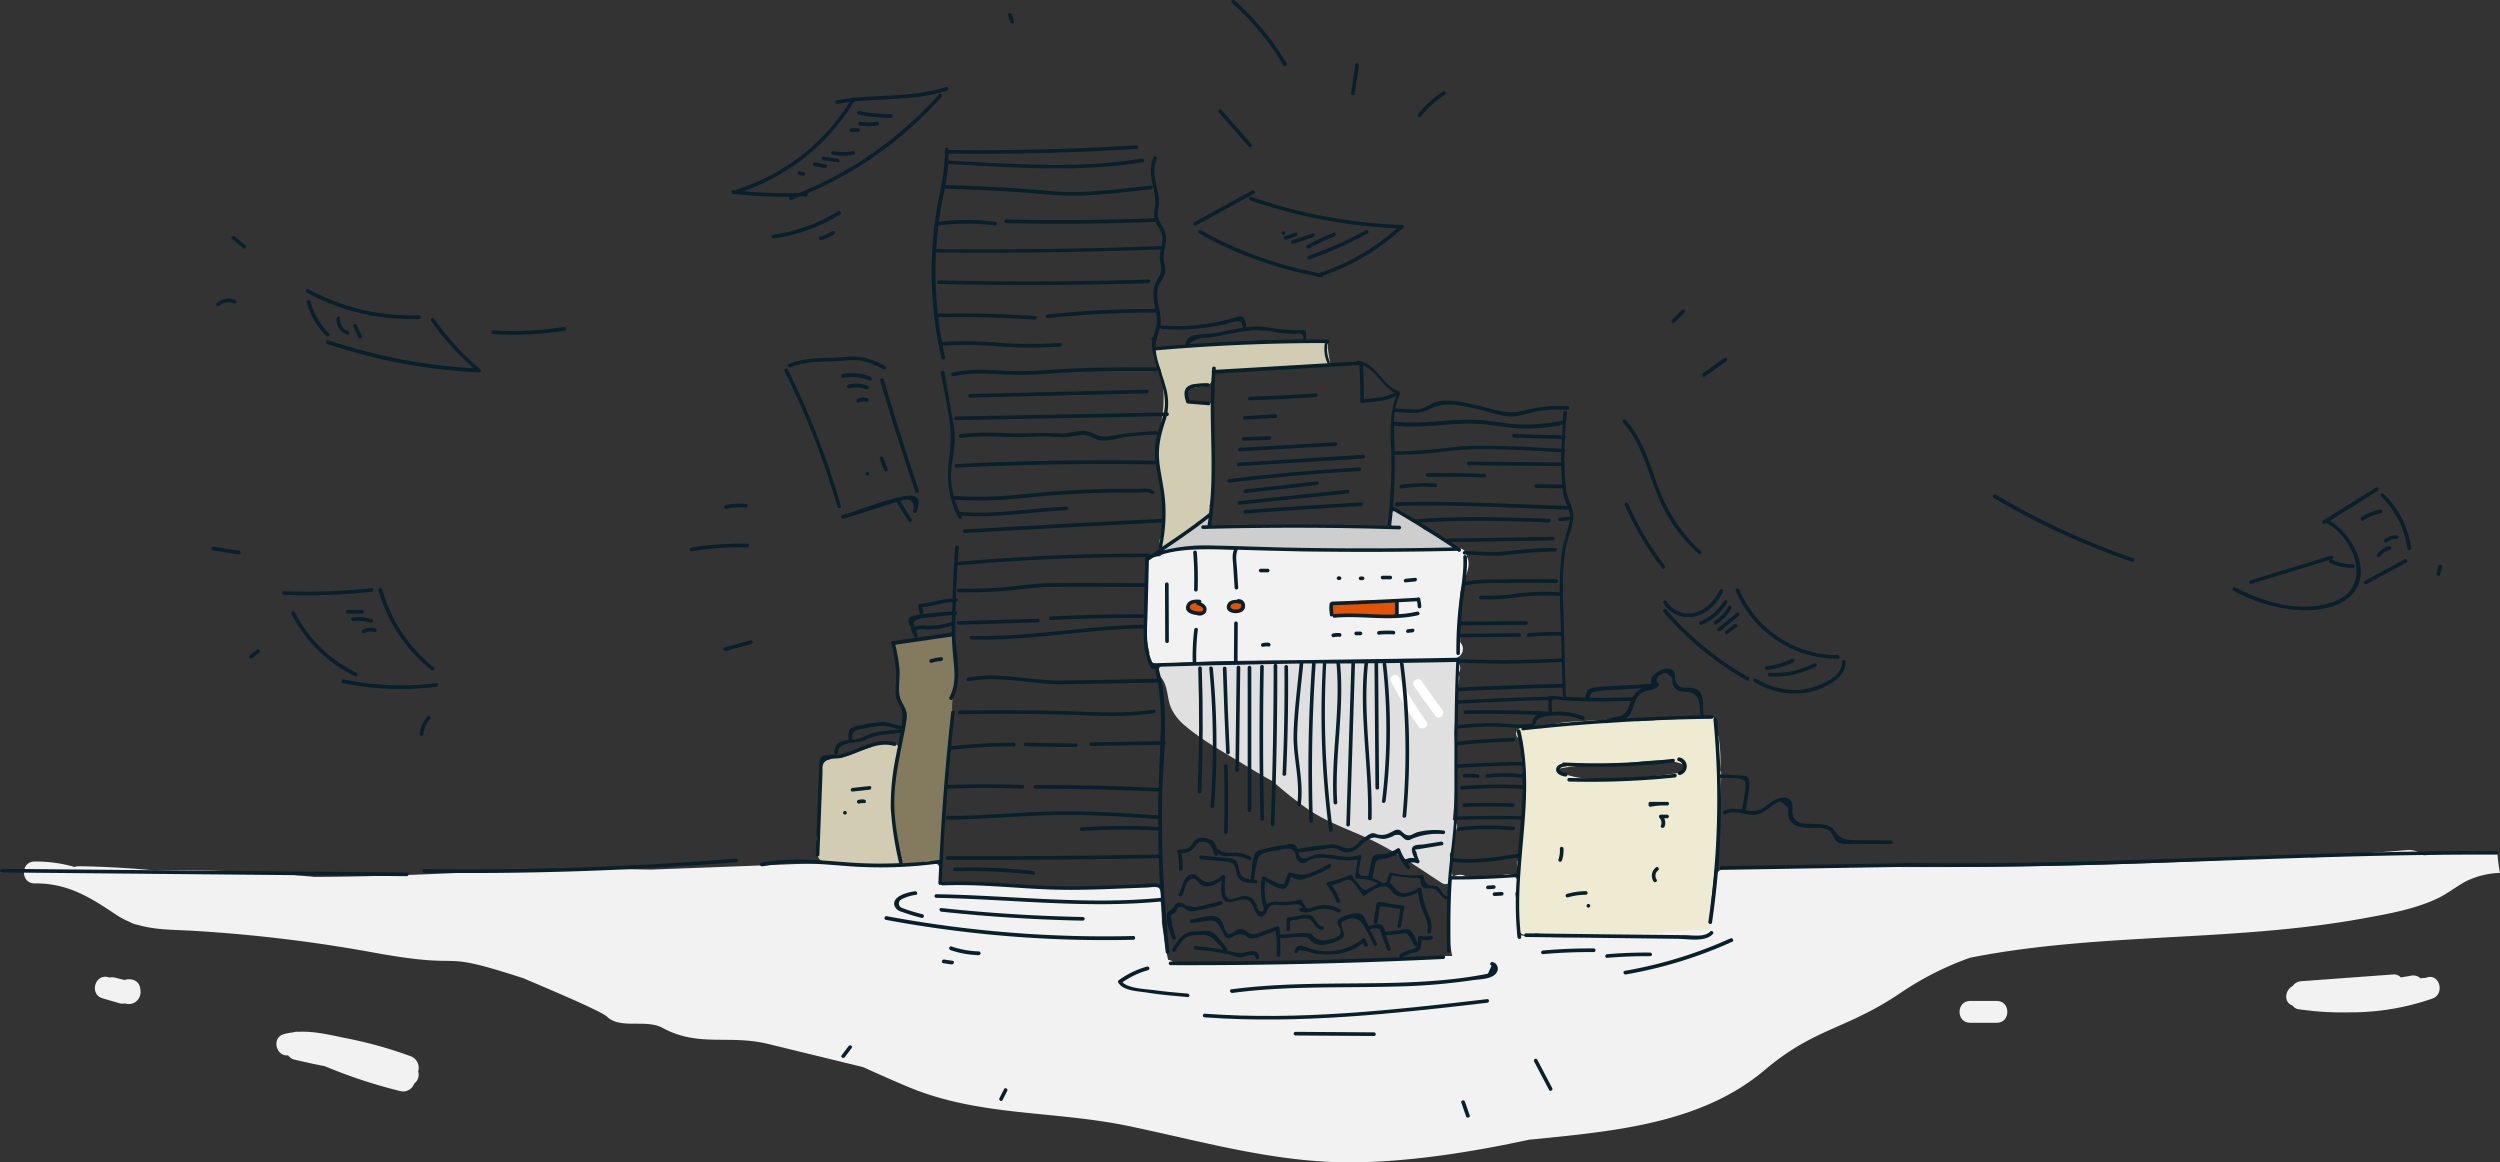 <svg xmlns="http://www.w3.org/2000/svg" viewBox="0 0 686.42 319.11"><rect x="0" y="0" width="686.42" height="319.11" fill="#333333" stroke="none"/><defs><style>.cls-1{fill:#e0e0e0;}.cls-2{fill:#fff;}.cls-3{fill:#f2f2f2;}.cls-4{fill:#cecece;}.cls-5{fill:#e35205;}.cls-6{fill:#d1ccb2;}.cls-7{fill:#847b5f;}.cls-8{fill:#efebd3;}.cls-9{fill:#081f2c;}</style></defs><title>paperwork-mobile</title><g id="Layer_2" data-name="Layer 2"><g id="Layer_1-2" data-name="Layer 1"><path class="cls-1" d="M399,181.45q-19.45.11-38.9.21c-12.76.09-25.75,1.82-38.44.09a1.55,1.55,0,0,0-1.54.57,2.07,2.07,0,0,0-1.53,3.43c2.19,2.37,1.75,5.82,2.95,8.63a13.66,13.66,0,0,0,4,5c4.87,4.14,10.78,7.3,16.2,10.64q3.85,2.37,7.78,4.55a101.74,101.74,0,0,0,10.17,8c5.57,3.64,12,5.63,17.9,8.58,6.39,3.18,12.29,7.43,18.28,11.28,2,1.28,3.87-1.53,2.47-3.07a2,2,0,0,0,.07-.7c-.1-1.21-.26-2.65-.34-4.12.93-2,1.72-4.37,1.35-6.13a2,2,0,0,0-.27-3.17l-.26-.14a138.71,138.71,0,0,0,.42-23.76l.37-6c.05-.76.1-1.51.14-2.26a1.86,1.86,0,0,0-.25-1.08v0a1.9,1.9,0,0,0,.15-.47l.92-5.08a2.09,2.09,0,0,0-.31-1.49C401.46,183.86,401,181.44,399,181.45Z"/><path class="cls-2" d="M391.67,198.17a104.52,104.52,0,0,1-7.54-12.24c-.75-1.44-2.94-.18-2.18,1.26a104.49,104.49,0,0,0,7.54,12.24C390.42,200.73,392.61,199.49,391.67,198.17Z"/><path class="cls-2" d="M396,194.84q-2.94-3.8-5.6-7.8c-.89-1.34-3.09-.1-2.18,1.26q2.84,4.27,6,8.31C395.17,197.89,397,196.11,396,194.84Z"/><path class="cls-3" d="M400.95,163c.33-3.11,3.16-6.78,2-9.79a2.78,2.78,0,0,0-.19-.38,2.3,2.3,0,0,0-2.38-2.28q-20.86.07-41.72-.14c-10.93-.12-22-.87-32.93.42a2.9,2.9,0,0,0-1,0,37.16,37.16,0,0,0-4.82,1,2.45,2.45,0,0,0-1.32.82l-.4.11a3.47,3.47,0,0,0-2.72,1.1,2.21,2.21,0,0,0-.33,3.05,2.92,2.92,0,0,0-.1.71q0,2.74.09,5.47c-.75,5.15-.88,11.17.47,16.16a2,2,0,0,0,1.1,2.75l.19.08a2.86,2.86,0,0,0,2.17.16,2.61,2.61,0,0,0,.32,0c18.52-1.19,37.1-.81,55.66-.92a2.63,2.63,0,0,0,3.87,0c6.78-.07,13.56-.21,20.33-.54a2.62,2.62,0,0,0,1.66-4.46C401,171.85,400.49,167.42,400.95,163Z"/><path class="cls-4" d="M398.23,149.37l-.67-.24a1,1,0,0,0-.65-1.08,48.31,48.31,0,0,1-6-2.78,23.14,23.14,0,0,0-6-3.9,1.23,1.23,0,0,0-.44-.11v-.1c.08-.8-.87-1.16-1.48-.89h0a1,1,0,0,0-1,1l-.24,2.3a.83.83,0,0,0,.49.85.82.82,0,0,0,.15.35l.1.13c-.48.07-1,.11-1.45.16-16.32-1-32.78-.28-49.1-.1a.93.93,0,0,0-.67.28l.1-.19a1.07,1.07,0,0,0,.13-.14,2.13,2.13,0,0,0,.33-.72l.08-.18a1,1,0,0,0,0-.18h0a1.55,1.55,0,0,0,.45-.46,1.21,1.21,0,0,0,0-1.32,1.17,1.17,0,0,0-2,.05,1,1,0,0,0-.12.48,1.4,1.4,0,0,0-.26.38l-.37.24,0,0L322.33,148a1,1,0,0,0-.39,1.19h-.54a.94.94,0,0,0-.69.29l-1.09.26c-1.25.29-.74,2.23.52,1.93l2.15-.5c10.32-.22,21-1.11,31.21,0,5.72.61,11.4.18,17.08-.14a118,118,0,0,0,13.91,0l.35,0a.91.91,0,0,0,.45-.06,83.76,83.76,0,0,1,12.65.31C399.11,151.47,399.25,149.7,398.23,149.37Z"/><path class="cls-5" d="M340.68,165.18l-.81-.15a1.86,1.86,0,0,0-1,.1h0a1.53,1.53,0,0,0-1.51,1.49,1.52,1.52,0,0,0,1.49,1.51,9.08,9.08,0,0,1,1.44,0,1.5,1.5,0,0,0,.42-2.94Z"/><path class="cls-5" d="M330.21,166.27l-.13-.07-.07-.07a4.32,4.32,0,0,1-.32-.35,1.35,1.35,0,0,0-1.28-.42,1.82,1.82,0,0,0-1.77.11,1.52,1.52,0,0,0-.32,2.35,3.39,3.39,0,0,0,2.26,1l.1.07a1.5,1.5,0,0,0,1.53-2.58Z"/><path class="cls-5" d="M383.69,166.21a1.52,1.52,0,0,0-1.49-1.51c-4.71.23-10-.09-14.65,1a1.5,1.5,0,0,0-2.47,1.11v.53a1.41,1.41,0,0,0,.38.92,1.35,1.35,0,0,0,1.61.65h0l.27,0c4.79-1.18,10.34,1.61,15.16.27a1.49,1.49,0,0,0,1.05-1A6.75,6.75,0,0,0,383.69,166.21Z"/><path class="cls-6" d="M247.36,235.15c-2.07-3.93-1.83-8.24-1.8-12.55q0-5.06.08-10.11a1.65,1.65,0,0,0,.28-.69c0-.18,0-.35.07-.53h0v0a31.72,31.72,0,0,0,.39-4.07,1.79,1.79,0,0,0-.11-.65c0-.07,0-.14,0-.21a.83.83,0,0,0,.1-.22,1,1,0,0,0-.36-1.69l-.27,0h0a7.09,7.09,0,0,0-1.29-.09,7.44,7.44,0,0,0-5.37.87c-2.7.79-5.27,2-8,2.78a5.24,5.24,0,0,0-3.45.61,2.07,2.07,0,0,0-1.86,2.62,2.4,2.4,0,0,0-.14.57c-.2,1.72-.29,3.43-.33,5.14A1.91,1.91,0,0,0,225,218a112,112,0,0,1-.78,12.18,1.56,1.56,0,0,0,.42,1.3,2,2,0,0,0-.05.39l-.09,2.71a2,2,0,0,0,2,2c6.36.72,12.73,1.25,19.12,1.55A2,2,0,0,0,247.36,235.15Z"/><path class="cls-7" d="M262.46,183.47a35,35,0,0,0-.63-5.44,1.81,1.81,0,0,0-.09-.31,2,2,0,0,0-2-3.28,57.1,57.1,0,0,1-12.55,1.78,2,2,0,0,0-1.28,3.45c.79,3.25.19,6.23.48,9.53a21.42,21.42,0,0,0,2.41,7.26l-.54,4.37a1.71,1.71,0,0,0-.14.45l-.2,1.19a1.92,1.92,0,0,0-.35.82c-.27,1.4-.46,2.8-.62,4.21v.07a2,2,0,0,0-.22.62q-.21,1.26-.38,2.5c-3,8-.56,17.15.84,25.33a2,2,0,0,0,2.45,1.41c2.33-.79,4.92-.28,7.35-.63a2,2,0,0,0,1.48-1.92c0-2.55,0-5.08.15-7.63a2.24,2.24,0,0,0,0-.49c0-.3,0-.59,0-.89a2.11,2.11,0,0,0,.15-.73l.07-2.24q.11-1.55.18-3.11a1.58,1.58,0,0,0,.3-.71c0-.18,0-.35.07-.53h0l0-.17a89,89,0,0,0,.92-12.86,59.21,59.21,0,0,0,.83-8,2,2,0,0,0,.47-1.76,7.5,7.5,0,0,1-.19-1.31,2.19,2.19,0,0,0,0-.26c0-2.83.88-5.58,1-8.41,0-.07,0-.13,0-.2a1.63,1.63,0,0,0,.16-.88C262.57,184.28,262.51,183.88,262.46,183.47Z"/><path class="cls-6" d="M365,98.46l-.45-3.15a1.51,1.51,0,0,0-1.43-1.91c-13.1,1-26.15.2-39.27,1.79a1.62,1.62,0,0,0-.62.2l-3.74-.09a1.54,1.54,0,0,0-.5.07l-.65-.06c-1.25-.15-1.72,1.34-1.31,2.25q.95,2.12,1.77,4.28a1.75,1.75,0,0,0,0,.33,36.05,36.05,0,0,1-.32,15.48,1.45,1.45,0,0,0,.22,1.21,12.79,12.79,0,0,0-.34,9.32l1.33,15.09c-.24,1.23-.5,2.45-.81,3.68a1.54,1.54,0,0,0,0,.59.85.85,0,0,0-.28.34l-.17.36a1.25,1.25,0,0,0,1.55,1.63c2.54-2.15,5.88-3.11,8.14-5.63a1,1,0,0,0,.24-.54,19.7,19.7,0,0,1,3.22-1.79,1.75,1.75,0,0,0,.5-2.88,13.8,13.8,0,0,0,.55-2.93,89.52,89.52,0,0,0,.15-18.18,2.48,2.48,0,0,0-.15-.62c0-.55,0-1.09.07-1.64s.08-1,.08-1.53.08-1,.12-1.53c0-.25,0-.49.06-.71a1.44,1.44,0,0,0-2.42-1.1c-.39-.06-.81-.09-1.24-.12a1.31,1.31,0,0,0-.67.12,25.78,25.78,0,0,0-2.73-.18c-.08-.82-.19-1.64-.31-2.46a1.53,1.53,0,0,0,.86-1.47c.82-.11,1.59-.28,2.05-.38,1.28-.27,3.38-.28,4.22-1.49a5.15,5.15,0,0,0,.54-2.93c10.17.28,20.24-2,30.44-1.17A1.51,1.51,0,0,0,365,98.46Z"/><path class="cls-8" d="M471.89,222.78a82.27,82.27,0,0,0,.69-10.34,1.47,1.47,0,0,0-.29-.92,1.42,1.42,0,0,0,0-.18,39.59,39.59,0,0,0-.41-8.94,1.25,1.25,0,0,0-.45-.82,15.89,15.89,0,0,0-.1-3.16,1.52,1.52,0,0,0-1.49-1.51l-11,.6-.17,0a28.06,28.06,0,0,0-4.68.27l-4.29.25a81.19,81.19,0,0,0-14.07-.11c-3.82.29-8.48.19-12,2l-5.9,0a1.51,1.51,0,0,0-.42,2.94h0a1.37,1.37,0,0,0,0,.45l1.26,13.57a1.52,1.52,0,0,0,.4.92c-.34,3.68-.61,7.37-.78,11.05q-.31,1.79-.47,3.58-.19,1.53-.33,3.06a2.2,2.2,0,0,0-.88,1.94c.05,2.09.27,4.36.44,6.67q-.2,1.09-.32,2.16a2.7,2.7,0,0,0-.11.72c0,.09,0,.18,0,.27a28.05,28.05,0,0,0,0,4,2.63,2.63,0,0,0,.36,1.18c-.06.39-.11.79-.2,1.17a2.53,2.53,0,0,0,3.06,3.09,21,21,0,0,1,2.13-.41c10.16,1.23,20.25.49,30.41,1.4,4.73.43,9.82.76,14.5-.25,4.32-.92,3.6-3.7,3.15-7.57a2.69,2.69,0,0,0-.23-.8l1.8-16.45c.3-2.77.91-5.68.61-8.47A10.23,10.23,0,0,0,471.89,222.78Zm-26.73-13.15c5.46-.28,12.52-2,17.52.52-.09.62-.2,1.24-.34,1.85a120.31,120.31,0,0,1-15.53,1.59c-6,.26-12.31,1-17.94-1.36a1.35,1.35,0,0,0-.57-.11,10.1,10.1,0,0,0-.18-1.07C433.67,209.89,439.5,209.92,445.15,209.62Z"/><path class="cls-3" d="M685.68,233.72a41.62,41.62,0,0,0-4.88.77,3.11,3.11,0,0,0-2.4-.64h-.19l-12.74,1a6.44,6.44,0,0,0-4.84-1.41q-13,1-25.95,2a2.68,2.68,0,0,0-1.81-.49l-5.39.3a3,3,0,0,0-1-.1l-8.9.64q-46.93,2.41-93.93,2.28a3.38,3.38,0,0,0-.55,0c-16.42-.24-32.86.15-49.28.42a3,3,0,0,0-2.86,3.68,3.3,3.3,0,0,0-.08.37l-1.31,12.68c-17.36.68-34.67,3.13-52.05,1.62a3.06,3.06,0,0,0-.84,0,50.89,50.89,0,0,0-.62-11.47.59.59,0,0,0,0-.23c2-2,.28-5.87-2.83-5.05a23.46,23.46,0,0,1-7.09.83c-1.26-.06-2.41-.25-3.59-.25a3.22,3.22,0,0,0-4.88,3.22q.25,1.53.48,3a2.77,2.77,0,0,0-.76,1.86,65.36,65.36,0,0,0,1.34,13.73c-3.41,0-6.83.2-10.24.43q-10.8.73-21.59,1.25-14.65,0-29.3.76h-.15l-.87,0q-4.56-.22-9.14-.18l-4.26-.08a3,3,0,0,0-.54.06,2.4,2.4,0,0,0-1.84-1.15c-.23,0-1.07-5.43-1.77-10.11,0-1.26-.08-2.52-.17-3.77a3.2,3.2,0,0,0,0-.63l-.15-1.29a3.33,3.33,0,0,0-.16-.71c.75-1.83-.09-4.27-2.59-4.08a243.11,243.11,0,0,1-31.34.52c-9-.45-17.88-1.84-26.8-.55v-.52l.24-1.08a3.2,3.2,0,0,0,0-1.07l.05-.11c.88-2.19-1.64-4.27-3.67-3.71a50.24,50.24,0,0,1-12.69,1.57h-.37c-3-.36-5.93-.82-8.61-.9-7.85-.26-15.71.19-23.55.48l-30.61,1.16c-37.77-.85-54.54,1.82-92.32,2A383.12,383.12,0,0,0,42.5,239q-10.38-1-20.82-1.16a3,3,0,0,0-1.19.21,38.11,38.11,0,0,0-11-1.5c-3.86,0-3.91,6,0,6,9.15-.07,15.14,3.76,22.44,8.63a21.4,21.4,0,0,0,3.64,1.94,6.68,6.68,0,0,0,2.28.81c4.41,1.32,9,1.34,13.94,1.57a409.59,409.59,0,0,1,52.09,6.28c26,4.6,14.71-1.35,39.9,6.84,2.24,1,21.09,8.8,22.87,10.51,3.73,3.57,10.64.58,15.3,3.11,9.83,5.35,18.16,1.78,28.94,4.39L237,293q6,2.75,12.14,5.34c19.53,8.26,40.15,6.54,60.77,10.84,21.51,4.49,41.95,10.58,64.18,9.93,15.44-.46,30.69-2.95,45.78-6.19l3.16-.3c21.36-2.17,44.51-4.46,61.51-18.83,13.95-11.79,22.39-11,37.63-21.4a84.05,84.05,0,0,1,18.75-9.43c21.16-4.2,43-4.9,64.56-6.18,14.46-.85,28.94-2,43.2-4.58,6.8-1.24,14-2.48,20.28-5.38,2.79-1.28,5.13-3.18,7.78-4.67a22.68,22.68,0,0,1,9.66-2.48A46.35,46.35,0,0,1,685.68,233.72Z"/><path class="cls-9" d="M339.82,164.53a.45.45,0,0,0-.25.17c-1.14,0-2.32.26-2.67,1.51-.41,1.45,1.06,2.11,2.27,2.15s2.64-.6,2.68-1.95A1.74,1.74,0,0,0,339.82,164.53Zm.94,2.14c-.29.63-1.19.74-1.79.68s-1.57-.49-.9-1.26,1.6-.42,2.31-.33a.42.42,0,0,0,.25,0A1,1,0,0,1,340.76,166.67Z"/><path class="cls-9" d="M329.77,165.44a.52.52,0,0,0-.41-.78c-1.36-.09-3.12,0-3.61,1.58s.85,2.22,2,2.47,3.11.55,3.47-.92C331.54,166.61,330.71,165.89,329.77,165.44Zm.48,2.23c-.32.53-2.06.11-2.46,0-.74-.2-1.52-.73-.85-1.53a1.86,1.86,0,0,1,1.48-.53.49.49,0,0,0,.34.49C329.29,166.28,330.77,166.81,330.25,167.67Z"/><path class="cls-9" d="M321.4,265q37.46.13,74.88-1.69c.64,0,.65-1,0-1q-5.64.27-11.28.5a11.78,11.78,0,0,1,2.77-1.18c.6-.16,1.41-.18,1.89-.65s.65-1.93.65-2.91a5.82,5.82,0,0,0,2.74-.12.5.5,0,0,0-.26-1,4.9,4.9,0,0,1-2.84,0,.51.51,0,0,0-.64.48c0,.38,0,1.1,0,1.67h0c-.59-1.08-1.33-3.61-2.65-3.93a7.49,7.49,0,0,0-2.31.21l-3.72.42a.51.51,0,0,0-.25.11,6.93,6.93,0,0,0-.58-1.44c-.78-1.32-2.84-.43-4-.23h0l-.47-.9c-.51-1-.84-2.19-2-2.51s-5.52.6-6,2c-.53,1.64,2.31,2.77-.3,4.48a9.62,9.62,0,0,1-2.16.66,3.94,3.94,0,0,1-4.37-1,1.17,1.17,0,0,0-.31-.48c-2.45-.81-5.77.12-8.45.09a.49.49,0,0,0-.22,0q-.1-1-.26-1.9a.5.5,0,0,0-.61-.35L346.12,256c-1.51.55-1.79.85-3.6,0-.22-.11-.37-.41-.6-.5a2.8,2.8,0,0,0-1.64-.4c-1,.12-2.16,1.57-3,1.29s-1.41-2.7-1.9-3.47a2.58,2.58,0,0,0-1.28-1.19c-1.89-.71-5.08.44-7,.73-.63.1-.37,1.06.26,1l4.29-.65c2.53-.37,3.19,1.33,4.13,3.23.45.89.73,1.72,1.85,1.55a4.67,4.67,0,0,0,1-.56,4.14,4.14,0,0,1,3.09-.3c.52.2.82.74,1.41.9a5.38,5.38,0,0,0,3.16-.61l3.94-1.46a32.05,32.05,0,0,1,.28,6.64c0,.64,1,.65,1,0a33,33,0,0,0-.06-4.63.47.47,0,0,0,.14,0c2.05,0,4.28-.45,6.3-.31s1.48.77,2.66,1.59c1.92,1.33,5.44.07,7.31-.81.79-.38,1-.54,1.14-1.43s-.92-2.43-.73-3.09,2.08-1.31,2.74-1.35a3.28,3.28,0,0,1,3.25,1.68,43.88,43.88,0,0,1,2.9,5.61c.3.57,1.16.07.87-.5l-2-3.79a9.23,9.23,0,0,1,1.78-.3l1,.23.17.47a5.84,5.84,0,0,1,.42,1.18l1.43,4c.21.6,1.18.35,1-.26l-1.18-3.3c0-.12-.09-.26-.13-.39l4.62-.53c1.14-.13,1.38.21,2,1.17.44.68.79,1.45,1.17,2.16a.47.47,0,0,0,.76.1.87.87,0,0,1,0,.12c-.42.74-1.19.72-1.88.93a12.88,12.88,0,0,0-2.75,1.21.5.5,0,0,0,0,.88Q353,264.1,321.4,264A.5.5,0,0,0,321.4,265Z"/><path class="cls-9" d="M343.14,109.91q9.08-.25,18.14-.9c.64,0,.65-1,0-1q-9.06.65-18.14.9C342.51,108.93,342.5,109.93,343.14,109.91Z"/><path class="cls-9" d="M341.8,115.24l8.41-.51c.64,0,.65-1,0-1l-8.41.51C341.17,114.28,341.16,115.28,341.8,115.24Z"/><path class="cls-9" d="M341.5,121l7.1-.21c.64,0,.65-1,0-1l-7.1.21C340.86,120,340.85,121,341.5,121Z"/><path class="cls-9" d="M340.43,123.94l26.28-1.5c.64,0,.65-1,0-1l-26.28,1.5C339.8,123,339.79,124,340.43,123.94Z"/><path class="cls-9" d="M340.14,128l34.18-2.12c.64,0,.65-1,0-1L340.14,127C339.5,127.08,339.49,128.08,340.14,128Z"/><path class="cls-9" d="M337.48,132.52q17.82-2.19,35.76-3.17c.64,0,.65-1,0-1q-17.93,1-35.76,3.17C336.86,131.6,336.84,132.6,337.48,132.52Z"/><path class="cls-9" d="M361.65,133.17c.63-.07.65-1.07,0-1l-19.7,2.2c-.63.07-.65,1.07,0,1Z"/><path class="cls-9" d="M370,134.47l-29.74,3.12c-.63.07-.65,1.07,0,1L370,135.47C370.68,135.41,370.69,134.41,370,134.47Z"/><path class="cls-9" d="M373.72,137.95q-15.92.87-31.82,2.07c-.64,0-.65,1,0,1q15.9-1.2,31.82-2.07C374.36,138.91,374.37,137.91,373.72,137.95Z"/><path class="cls-9" d="M417.46,200.64c-.15-.63-1.11-.37-1,.26a56.66,56.66,0,0,1,1.3,8.31.47.47,0,0,0-.14,0q-8.69.1-17.35.67l-.09,0q0-2.61,0-5.23h0c5.07-.66,10.28-.8,15.38-1.07.64,0,.65-1,0-1-5.12.27-10.32.43-15.4,1.08q0-1.82,0-3.65a.45.45,0,0,0,.24,0,92.36,92.36,0,0,1,10.87-.48c2.19.08,4.34.35,6.5.33-.12.31,0,.7.43.66q11.31-1.25,22.66-2a.46.46,0,0,0,.42,0h0q14.31-1,28.66-1.16a.5.5,0,0,0,0-1l-2.22,0a.46.46,0,0,0,0-.22c-.21-1.91.27-5.73-1.73-6.82-2.26-1.22-5.15.73-6-2.69-.22-.92.15-1.83-.66-2.57-1.46-1.32-4.32.21-5.37,1.38a2.07,2.07,0,0,0-.49,2.31c-4.27.32-8.55.42-12.82.77a15.94,15.94,0,0,0-4,.53c-1.33.49-.72,1-1.36,2.13a.46.46,0,0,0-.05.34q-2.66-.06-5.31-.21l-.57-20.27c-.19-6.79-.65-13.71.52-20.45.48-2.75,1.81-5.45,2.07-8.21.28-2.94-1.74-5.45-2-8.35a79.34,79.34,0,0,1-.39-9.85.52.52,0,0,0,0-.89c0-1,.07-2,.13-3a.54.54,0,0,0,0-.69c.14-2.11.32-4.21.56-6.3.07-.64-.93-.64-1,0q-.14,1.19-.25,2.38a.49.49,0,0,0-.4-.09,48.87,48.87,0,0,1-12,.91c-3.63-.2-7.18-1-10.81-1.21-7.13-.36-14.2,1.1-21.32.63a.51.51,0,0,0-.21-.06l-1.33-.07a.45.45,0,0,0-.27.07,26.85,26.85,0,0,1,.3-2.75c3.35.16,6.57.8,9.61-.8,4.22-2.21,9.17-.9,13.61.12,3.46.79,6.91,2.43,10.51,1.77,2.11-.39,4.13-1.1,6.26-1.42a36.19,36.19,0,0,1,7.5-.26c.64,0,.65-1,0-1a39.35,39.35,0,0,0-12.34,1.29c-4.7,1.2-8.88-.81-13.47-1.73-3.21-.65-7.21-1.68-10.44-.67-1.81.57-3.1,1.93-5.1,2s-4-.16-6-.26a17.62,17.62,0,0,1,1.35-4,.5.5,0,0,0,0-.11v0a.49.49,0,0,0,0-.09.48.48,0,0,0-.34-.52c-4.68-1.52-6.07-7.52-11.15-8.41a.51.51,0,0,0-.54.25l-7.47.44a.52.52,0,0,0,.1-.57,8.13,8.13,0,0,1-.54-4.91s0,0,0,0a.5.5,0,0,0,0-1q-3,0-6,0a.45.45,0,0,0,.08-.27l0-1.82a.51.51,0,0,0-.5-.5A53.37,53.37,0,0,1,348,89.87a23.09,23.09,0,0,0-5.81,0,.51.51,0,0,0,0-.23c-.22-1-.19-2.41-1.34-2.75a3.19,3.19,0,0,0-1.59.25c-1.33.37-2.65.76-4,1.06A55.8,55.8,0,0,1,319,89.38a.41.41,0,0,0-.4.2c0-.16.05-.31.07-.47a15.5,15.5,0,0,0-.4-4.33,13.92,13.92,0,0,1-.43-5.4c.34-1.63,1.58-2.76,2-4.33.35-1.26-.14-2.4-.3-3.64-.25-1.88.46-3.64.57-5.5a6.17,6.17,0,0,0-1-3.83,10.72,10.72,0,0,1-.89-1.71.51.51,0,0,0-.1-.31,4.69,4.69,0,0,1-.21-1.7c0-.79.26-1.56.29-2.36.18-4.13-2.47-8.34-.55-12.33.28-.58-.58-1.09-.86-.51-1.2,2.49-.84,5-.3,7.61a21.63,21.63,0,0,1,.72,5.23c-.06,1.34-.49,2.62-.27,3.93q-20.34.78-40.69.35a.5.5,0,0,0,0,1q20.5.44,41-.36c.63,1.45,1.8,2.47,1.93,4.21a9,9,0,0,1-.24,2.44l-.1,0q-30.69,1.13-61.41.84a.46.46,0,0,0-.36.15q.2-3.33.61-6.65h.1a59.26,59.26,0,0,1,15.45,0c.64.09.64-.92,0-1a59.27,59.27,0,0,0-15.43-.05c.31-2.32.69-4.64,1.16-6.93.15-.71.29-1.42.42-2.11l.06,0c9.55.26,19.08.75,28.6,1.62s18.62-.47,28-1.48c.63-.07.65-1.07,0-1-9.37,1-18.56,2.35-28,1.48s-19-1.36-28.48-1.62a56.47,56.47,0,0,0,.81-5.77c17.76.91,35.74,2.38,53.4-.52.63-.1.37-1.07-.26-1C295.9,46.5,278,45,260.37,44.11c0-.63.05-1.28.05-1.93q25.83.32,51.62-1.29c.64,0,.65-1,0-1q-25.78,1.61-51.63,1.29c0-.07,0-.14,0-.21,0-.64-1-.65-1,0,.17,5.23-1,9.94-1.95,15a105.87,105.87,0,0,0-1.55,13.7,107.1,107.1,0,0,0,2.57,28.68c.14.63,1.11.37,1-.26-.24-1.07-.46-2.15-.67-3.22a109.2,109.2,0,0,1,16.13.3,126.24,126.24,0,0,0,16.09,0c.64,0,.65-1,0-1a126.24,126.24,0,0,1-16.09,0,109.12,109.12,0,0,0-16.15-.3.51.51,0,0,0-.17,0c-.42-2.24-.77-4.5-1-6.76q13.28-.25,26.54.67c.64,0,.65-1,0-1q-13.27-.92-26.57-.67l-.08,0a104.66,104.66,0,0,1-.51-17,.45.45,0,0,0,.39.21q30.66.29,61.31-.84a9.77,9.77,0,0,0-.25,2.18c0,1.83.9,3.37-.08,5.14a11,11,0,0,0-1.57,3.43,15,15,0,0,0,.46,5.6,274.61,274.61,0,0,0-29.62,1.51c-.63.07-.65,1.07,0,1a274.57,274.57,0,0,1,29.8-1.51A11.71,11.71,0,0,1,317.6,89a19.79,19.79,0,0,1-1,3.57.5.5,0,0,0-.21.91c0,.13-.05.27-.07.4a13.06,13.06,0,0,0,.72,4.92c.19.69.4,1.4.63,2.12a.47.47,0,0,0-.25-.07c-9.75,0-19.5,0-29.23.72a98.4,98.4,0,0,1-13.75.15c-4.34-.26-8.63-.41-12.9.58-.63.15-.37,1.11.26,1,4.49-1,9-.76,13.56-.49a100.78,100.78,0,0,0,13.8-.28c9.4-.72,18.83-.69,28.25-.65a.45.45,0,0,0,.45-.3c.93,3,2,6.07,2,9a11.1,11.1,0,0,1-.29,2.69l-57.07,1.09a.5.5,0,0,0,0,1l56.82-1.08c-.45,1.6-1.09,3.16-1.57,4.76a.48.48,0,0,0-.45-.67,91.07,91.07,0,0,0-13.13,1.47c-2.63.41-4.09-1.37-6.51-1.53-2.14-.14-4.19.79-6.34.69-4.59-.22-9.13.08-13.73-.05s-9.37-.38-14,.3c-.63.09-.37,1.06.26,1,5.07-.74,10.14-.32,15.23-.23,2.21,0,4.4-.08,6.61-.2s4.34.29,6.53.24c2.62-.06,4.9-1.31,7.47-.07a6.34,6.34,0,0,0,3.87,1c1.82-.15,3.64-.7,5.45-1a63.77,63.77,0,0,1,8.35-.61.46.46,0,0,0,.45-.32,15.63,15.63,0,0,0-.55,2.5,21.12,21.12,0,0,0,0,5,.51.51,0,0,0-.22-.05q-27.25-.46-54.48.9c-.64,0-.65,1,0,1q27.22-1.36,54.48-.9a.45.45,0,0,0,.33-.12c.3,2.23.79,4.45,1.14,6.67a44.33,44.33,0,0,1,.51,8.41h-.1c-18,.86-36,1.89-54,2.88-.64,0-.65,1,0,1,18-1,36-2,54-2.88H319a45.94,45.94,0,0,1-.85,6.63.5.5,0,0,0,.33.58L316,152.33l-.19.08a.45.45,0,0,0-.46-.38q-26.22-.11-52.35,2.24c.08-1.32.17-2.64.26-4,0-.64-1-.65-1,0q-.49,7-.74,14c-3,.31-5.9,1.24-8.9,1.53a.51.51,0,0,0-.49.63l.38,1.89a.42.42,0,0,0,.39.36c-.62.1-1.23.21-1.83.34-2.29.53-1.79,1.41-1,3.24a.41.41,0,0,0,.21.21.46.46,0,0,0-.1.45l.73,1.77c.24.59,1.21.34,1-.26-.5-1.21-.54-1.67,1-1.69,1,0,2,.11,3.08.06a20.77,20.77,0,0,0,5.33-1c0,.63,0,1.26,0,1.88l-16.26,2.37a.51.51,0,0,0-.35.61,41.22,41.22,0,0,1,1.33,8.43c.1,2.1-.39,4.44,0,6.5a8.67,8.67,0,0,0,1.1,2.25c.91,1.8.76,3.33.42,5.27l0,.14c-1.89,0-3.57-1.1-5.54-1a47.71,47.71,0,0,0-6,.92c-2.77.48-3.33,1.24-2.95,4-2.24.25-3.87.59-4,3.52,0,.64,1,.65,1,0,.13-3.34,5.09-2.41,7.4-3.44a15.35,15.35,0,0,1,4.76-1.5c1.66-.2,3.33-.37,5-.55-.37,1.95-.75,3.9-1.12,5.85a67.57,67.57,0,0,0-1.54,14.69,86.83,86.83,0,0,0,2.25,15,.43.43,0,0,0,.15.25,117.73,117.73,0,0,1-14.36-.22c-7.87-.61-15.74-1.37-23.56.1-.63.12-.37,1.08.26,1,8-1.51,16.15-.6,24.23,0a120.3,120.3,0,0,0,24.16-.77.54.54,0,0,0,.21-.07c-.09,1.81-.19,3.62-.26,5.43a.49.49,0,0,0,.77.4.42.42,0,0,0,.42.24c9.88-.41,19.7.78,29.56,1.13,5,.17,9.91.08,14.87-.09,2.48-.09,5-.19,7.45-.29l4-.15c1.06,0,2.85-.46,3.77.21a.46.46,0,0,0,.12.06c0,.85.09,1.7.15,2.55-20.55,2-41.11-.66-61.67-1a.5.5,0,0,0,0,1c20.58.38,41.17,3,61.75,1q.47,6.94,1.21,13.85c.07.63,1.07.65,1,0a348.14,348.14,0,0,1-2-40.37c0-5.41.53-11,.76-16.56a.52.52,0,0,0,0-.91c.26-6.94.08-13.86-1.82-20.45,10.67-.34,21.34-.57,32-.77a.45.45,0,0,0-.29.44q0,21.82-.79,43.62c0,.64,1,.65,1,0q.83-21.8.79-43.62a.46.46,0,0,0-.31-.45l6.43-.11a.48.48,0,0,0,0,.1c-.6,6.41-1.49,12.88-1.65,19.32s1.91,12.81,1,19.27c-.09.64.92.64,1,0,.87-6.46-1.18-12.81-1-19.27s1.05-12.91,1.65-19.32a.46.46,0,0,0,0-.12l2.41,0a.51.51,0,0,0,0,.16,424.4,424.4,0,0,0-.75,43.08c0,.64,1,.65,1,0a424.4,424.4,0,0,1,.75-43.08.48.48,0,0,0,0-.18l2,0A246.74,246.74,0,0,0,364.91,228c.08.64,1,.37,1-.26a245.35,245.35,0,0,1-1.77-45.56l2.83,0a.48.48,0,0,0,0,.21c1.16,12.68-1.6,25.31-.81,38,0,.64,1,.65,1,0-.78-12.69,2-25.31.81-38a.51.51,0,0,0-.08-.23l3.15,0a.48.48,0,0,0,0,.13l-1.39,44.13a.5.5,0,0,0,1,0l1.39-44.13a.48.48,0,0,0,0-.15l2.63,0a.53.53,0,0,0-.06.19c-1.44,14.14,1.32,28.23,1,42.37a.5.5,0,0,0,1,0c.29-14.15-2.47-28.23-1-42.37a.47.47,0,0,0,0-.21l1.78,0q.13,17.08.26,34.17a.5.5,0,0,0,1,0l-.26-34.19,1.37,0a.4.4,0,0,0-.11.35,161.62,161.62,0,0,1-.2,37.52c-.08.64.92.64,1,0a161.62,161.62,0,0,0,.2-37.52.51.51,0,0,0-.21-.36q9.69-.15,19.39-.34c-.61,13.24-.48,26.4-.49,39.65,0,6.46-1.13,12.78-1.65,19.19-.15,1.88-.26,3.76-.33,5.65a.51.51,0,0,0-.14-.09c-1.33-.51-1.42-2.32-2.85-2.8-1.16-.39-1.62.21-2.61-.8-.76-.78-.62-1.22-1-2.11a.48.48,0,0,0-.43-.25,20.76,20.76,0,0,1-8.25-.59.52.52,0,0,0-.62.35,16.21,16.21,0,0,0-.79,2.4,2.79,2.79,0,0,0-.41,0,3.17,3.17,0,0,0-.64.12,8.49,8.49,0,0,0-2.84-1.34l.64-3c.35-1.61.27-2.09,2-2.25a10.45,10.45,0,0,0,4.39-1.48,13.65,13.65,0,0,0,2.52,4.09c.43.48,1.14-.22.71-.7-.18-.2-.33-.4-.49-.6A2.77,2.77,0,0,1,389,237c.36.19.89-.12.74-.56a10,10,0,0,1-.87-2.55q-.56-.75-.12-.62l1.19-.19,6-1c.63-.1.37-1.07-.26-1l-4.78.76c-.77.12-2.23,0-2.86.56-.81.66-.18,2.12.33,3.24a3.56,3.56,0,0,0-2.53.4,12.33,12.33,0,0,1-1.41-2.8.51.51,0,0,0-.73-.3,9.79,9.79,0,0,1-4.12,1.59c-.69.09-1.78-.11-2.39.39-.44.36-.47,1-.6,1.54-.34,1.36-.6,2.75-.9,4.12l-.21,0c-.87-.14-2,.07-2.29-.69-.41-.93.47-3.57.61-4.6a.5.5,0,0,0-.63-.49c-3.75,1.27-7.42-.52-11.22-.25-1.33.1-2.25.85-3.44,1.08-1.61.31-1.75-.67-2-1.72a.51.51,0,0,0,.44.15l5.92-.82c1.22-.17,2.79-.6,4-.26.64.18,1.11.65,1.73.85,2.23.74,3.84-.47,5.41-2a.47.47,0,0,0,.13-.21c1.13-.79,2.19-1.82,3.63-1.62a10.32,10.32,0,0,0,2.24.35,7.67,7.67,0,0,0,2.18-.64c.82-.29.39-.48,1.47-.48s.88.23,1.68.86a1.63,1.63,0,0,0,2.17.3,18.35,18.35,0,0,1,8.78-1.37c.64,0,.65-1,0-1a19.69,19.69,0,0,0-7.1.47c-1.42.46-2.07,1.43-3.59.46-.55-.35-.89-1-1.59-1.12a2,2,0,0,0-1.35.31c-1.55.77-2.44,1.34-4.28,1-.6-.11-1-.46-1.62-.35-1.06.19-2.42,1.49-3.27,2.06a.49.49,0,0,0-.2.28,7.29,7.29,0,0,1-2.14,1.62c-1.2.5-2.16-.1-3.29-.47a6.06,6.06,0,0,0-2.38-.42,83.47,83.47,0,0,0-8.8,1.2.39.39,0,0,0-.33.23,2.34,2.34,0,0,0-.52-1c-.86-.91-2-.52-3.06-.3a49.16,49.16,0,0,0-6.84,1.44c-.73.27-1,.37-1.37,1.07-.88,1.73-.82,4.66-1.15,6.58a.5.5,0,0,0,.06.33,3.9,3.9,0,0,1-2.77-1.2,8.81,8.81,0,0,1-.69-2.31c-.24-.78-.34-1.51-1.07-1.94s-2.3-.38-3.24-.48l-5.93-.58c-.64-.06-.64.94,0,1l5.47.53c1,.1,2.87.1,3.58,1,.47.56.58,2,.8,2.69.73,2.29,2.89,2.26,5.07,2.43.64,0,.65-1,0-1l-.37,0a.46.46,0,0,0,.05-.14,33.88,33.88,0,0,1,1-5.69c.7-1.9,3.89-1.91,5.73-2.3,1.38-.29,3.48-1.08,4.49.7a13,13,0,0,1,.3,1.28,2.34,2.34,0,0,0,1.37,1.55c1,.25,1.53-.43,2.33-.82a9.2,9.2,0,0,1,5.15-.47c2.69.32,5.3.93,8,.28l-.64,4.83c0,.28.25.49.5.5a12.72,12.72,0,0,1,5.81,1.3c-.76.36-1.51.81-2.06,1.1-1.5.82-1.5,1.06-2.74-.17a30.84,30.84,0,0,1-2.39-3.13.51.51,0,0,0-.61-.08,28.73,28.73,0,0,1-6,1.89.51.51,0,0,0-.23.83,17.58,17.58,0,0,1,2.54,4.55c.23.6,1.2.34,1-.26a19.35,19.35,0,0,0-2.31-4.32c.66-.14,1.31-.29,2-.49s2.06-1,2.64-.95c1.49.17,3,3.12,3.88,4.23a.5.5,0,0,0,.61.08c1.18-.78,3.21-2.28,4.84-2.49a.49.49,0,0,0,.55,0,1.91,1.91,0,0,1,.51.1c1.19.44,1.46,1.62,2.59,2.26,2,1.13,4.26.24,6.14-.75a20.37,20.37,0,0,0,.89,4.13c.73,2.15,2.28,4.22,1.61,6.6a.5.5,0,0,0,1,.27,6.25,6.25,0,0,0-.42-4.22,28.49,28.49,0,0,1-2.14-7.56.51.51,0,0,0-.75-.44,8.77,8.77,0,0,1-4.1,1.49c-1.81,0-2.37-1.32-3.4-2.45a3,3,0,0,0-.46-.42,16.21,16.21,0,0,1,.64-2,60.37,60.37,0,0,0,6.19.71,1.27,1.27,0,0,1,1.61.44,2.18,2.18,0,0,0,0,.77c.24.56.06.6.4,1,.79,1,1.74.46,2.76.65,2,.36,2.11,2.26,3.76,2.89a.41.41,0,0,0,.39,0c-.16,4.75-.12,9.52-.07,14.27a.5.5,0,0,0,1,0c-.07-6.54-.12-13.09.35-19.61h.21l.06,0c5.87,0,11.73-.23,17.58-.67a90,90,0,0,0,.17,16.5c.07.63,1.07.65,1,0C415.28,238.48,421.91,219.42,417.46,200.64Zm-176.6.36c-2.28.4-4.09,1.8-6.42,2.1l-.4,0c-.33-2.25.8-2.69,2.68-3,1.22-.21,2.44-.46,3.66-.63a11,11,0,0,1,5,.37,13.29,13.29,0,0,0,1.71.43C245,200.51,242.89,200.64,240.85,201Zm159.44,9.85q8.67-.57,17.35-.67a.5.5,0,0,0,.22-.05q.09,1.22.13,2.44a41.56,41.56,0,0,0-9.69,0c-.63.07-.65,1.07,0,1a41.57,41.57,0,0,1,9.73,0q0,1,0,2a122.68,122.68,0,0,0-16.6.26c-.64.05-.65,1.05,0,1a122.74,122.74,0,0,1,16.61-.26c0,2.51-.15,5-.32,7.53a.5.5,0,0,0-.17,0q-8.72-.22-17.43.11c0-1,.08-1.94.08-2.92q0-5.19,0-10.37Zm20.33-12.18c-3.39.65-6.8-.06-10.2-.12s-6.62.22-9.92.5a.51.51,0,0,0-.23.08q0-3,.08-6a.43.43,0,0,0,.29.08q12.21-.66,24.43-1a21.71,21.71,0,0,1,.08,3.18q-11.39-.53-22.78-.35a.5.5,0,0,0,0,1q10-.16,19.91.24a2.51,2.51,0,0,0-1.56,2,.41.41,0,0,0,.05.27Zm34.7-10.34a.51.51,0,0,0-.35-.86,1.56,1.56,0,0,1,1.11-2.22,1.33,1.33,0,0,1,2.15.12c1.4.88.69.72,1,2.07a2.71,2.71,0,0,0,1.27,2c1,.61,2,.38,3.06.57,3.4.63,3,3.5,3.33,6.21a.51.51,0,0,0,.09.24q-10.4.2-20.78.8a3.06,3.06,0,0,0,1.53-1.48c1.11-2.26,1.16-5,4-6C453,189.29,454.31,189.53,455.32,188.33Zm-17.44,1.57a42.66,42.66,0,0,1,5-.48c2.76-.18,5.53-.29,8.29-.46a3.8,3.8,0,0,0-1.19.53,6,6,0,0,0-1.66,1.92c-4,.17-8,.24-12,.17C436.87,190.66,436.6,190.13,437.87,189.9Zm-2.59,2.66c4.18.09,8.36,0,12.54-.13-.06.12-.12.24-.17.37-.77,1.82-1,3.39-3.12,3.9a16.78,16.78,0,0,0-3.38.84q-10,.67-19.92,1.72a.57.57,0,0,0-.1-.38.55.55,0,0,0,.56-.47c.26-2,5.29-2,6.44-2a18.22,18.22,0,0,1,6.31,1.24c.6.23.87-.74.27-1a18.93,18.93,0,0,0-8.59-1.17c0-.62-.25-3,0-3.2.49-.52,2-.12,2.69-.07C430.95,192.42,433.11,192.51,435.28,192.55Zm-6.19-1.26c-1.2-.07-2.4-.16-3.6-.26a.5.5,0,0,0-.43.25q-12.22.3-24.43,1a.48.48,0,0,0-.28.11q0-1.3.06-2.6l.12,0q14.24-.68,28.49-1Zm-28.66-2.51q.09-3.43.24-6.87a266,266,0,0,0,28.14-.2l.17,6.07q-14.24.29-28.46,1Zm-17.31-71.9c8,.86,15.89-1.05,23.86-.43,3.6.28,7.13,1.06,10.75,1.19a50.68,50.68,0,0,0,11.31-1l.06,0q-.13,1.43-.21,2.87-6.61-.12-13.21-.38c-.64,0-.65,1,0,1q6.58.26,13.16.38-.07,1.36-.11,2.72c-8-.48-16.11-.91-24.16-.83-3.68,0-7.26.65-10.91,1s-7.14.46-10.72.54c-.09-2.4-.22-4.83-.13-7.23A.51.51,0,0,0,383.13,116.89Zm-.28-9.08c-2.46,1.41-5.61,1.49-8.4,1.79q0-4.63-.21-9.25C377.8,101.75,379.5,105.94,382.85,107.82Zm-9.61-7.57q.27,5,.22,9.91a.5.5,0,0,0,.5.5c3.08-.38,6.7-.39,9.46-2-2,4.8-1.64,10-1.47,15.09a129.38,129.38,0,0,1-1,20.63q-24.22-.66-48.44-.08c.17-1,.31-1.94.43-2.91a.39.39,0,0,0,0-.37c1.57-12.75-.16-25.63.78-38.43Zm-41.72,44-1.21,0c-.64,0-.65,1,0,1q26.93-.72,53.87.11a.5.5,0,0,0,0-1l-2.23-.05c.18-1.39.33-2.78.46-4.17,5.59,3.27,11,6.57,16.4,10.18q-22,.47-44,.07c-7.26-.14-14.51-.46-21.76-.59a49.26,49.26,0,0,0-13.57,1.3c4.18-2.86,8.4-5.69,12.36-8.85-.09.62-.18,1.25-.29,1.87A.5.5,0,0,0,331.52,144.3Zm11.86-53.54a32.61,32.61,0,0,1,7.48.59,34.85,34.85,0,0,0,4.21.37c1.41,0,2.79-.54,2.83,1.24a.47.47,0,0,0,.11.29q-15.73.21-31.43,1.29c.35-.79,2.53-1.52,3.22-1.65s1.23-.08,1.83-.14c1.11-.12,2.21-.31,3.31-.51A81.54,81.54,0,0,1,343.39,90.76Zm-26,3.25a38.91,38.91,0,0,1,1.11-4.09.5.5,0,0,0,.46.45,57.23,57.23,0,0,0,11.59-.3A55.21,55.21,0,0,0,336.41,89c.87-.21,1.77-.59,2.66-.72,1.78-.25,1.77-.07,2.15,1.66a.45.45,0,0,0,0,.09c-.84.12-1.68.27-2.52.43-1.51.29-3,.64-4.52.9-2,.35-4.12.27-6.1.67a2.81,2.81,0,0,0-2.58,2.59c-2.69.19-5.37.39-8.05.62a.51.51,0,0,0-.16,0A9.63,9.63,0,0,1,317.38,94Zm1,33.44c-.6-4.4.3-7.93,1.66-12.07.12-.37.22-.73.31-1.09h0a.51.51,0,0,0,.19-1A16,16,0,0,0,320,106c-.8-3-2.34-6.54-2.66-9.81h.1q23.12-2,46.33-2a9.3,9.3,0,0,0,.67,5.43.45.45,0,0,0,.08.12l-30.72,1.8c0-.13,0-.27,0-.4.06-.64-.94-.64-1,0,0,.24,0,.47-.05.71a.56.56,0,0,0,0,.46c-1,12.83.81,25.78-.78,38.56-4.1,3.36-8.52,6.31-12.9,9.3a45.79,45.79,0,0,0,.9-11.51C319.8,134.88,318.89,131.21,318.38,127.45Zm-64.89,40.66-.27-1.33c2.78-.34,5.5-1.16,8.27-1.45q0,1.31-.08,2.63c-2.71.24-5.56.33-8.27.74A.5.5,0,0,0,253.49,168.11Zm7.86,2.72a19.94,19.94,0,0,1-6.85,1,8.54,8.54,0,0,0-3.51.29.5.5,0,0,0,0-.34c-.94-2.11,4-2.18,5.52-2.33l4.91-.52C261.38,169.59,261.36,170.21,261.35,170.83Zm57.27,31.8q0,.47,0,.94l-19,.31a.5.5,0,0,0,0,1l18.95-.31c-.17,3.94-.34,7.88-.45,11.83l-.12,0q-16.82-.82-33.67-.78a.5.5,0,0,0,0,1q16.84,0,33.67.78l.1,0Q318,219.7,318,222c0,.63,0,1.26,0,1.88-9.7-.66-19.41-1.31-29.13-1.07-9.56.24-19.06,1.25-28.64,1.21a.5.5,0,0,0,0,1c9.58,0,19.08-1,28.64-1.21,9.73-.24,19.44.41,29.14,1.07,0,.72,0,1.45,0,2.17a178.3,178.3,0,0,0-21,.11c-.64,0-.65,1,0,1a178.35,178.35,0,0,1,21-.11q0,3.29.14,6.57-29,.55-58,.45a.5.5,0,0,0,0,1q29,.1,58-.45.12,3.6.32,7.21c-1.38-.61-3.39-.12-4.82-.07l-7.95.32c-5.3.21-10.6.37-15.9.23-10.35-.27-20.65-1.6-31-1.17a.5.5,0,0,0-.18,0q.51-12.82,1.54-25.61,10.26-.37,20.52,0a.5.5,0,0,0,0-1q-10.22-.35-20.44,0c.26-3.24.53-6.48.84-9.72a.42.42,0,0,0,.26.06,152.14,152.14,0,0,1,17-.94.5.5,0,0,0,0-1,152.14,152.14,0,0,0-17,.94.52.52,0,0,0-.18.06c.3-3.13.61-6.25,1-9.38.07-.64-.93-.64-1,0q-2.24,20.24-3.22,40.6a.42.42,0,0,0-.24,0c-3.38.43-6.73.72-10.08.89a.48.48,0,0,0,.17-.48c-1.12-5.33-2.25-10.71-2.24-16.18,0-5.66,1.17-11.22,2.25-16.74.43-2.19.93-4.4,1.17-6.62.28-2.55-1.6-3.79-2-6.21-.34-2.24.16-4.74,0-7a42.35,42.35,0,0,0-1.15-6.78l15.54-2.26c.07,2.2.23,4.38.45,6.59.36,3.46.59,6.91-1.12,10.08-.3.57.55,1.08.86.51,3-5.58.76-12.36.76-18.36,0-1.57,0-3.15.06-4.73.55-.12.57-1,0-1,0-.88.06-1.76.09-2.63h0c.63,0,.65-1,0-1q.17-4.49.44-9,25.82-2.33,51.77-2.25a.45.45,0,0,0-.24.4q-.08,3.37-.18,6.75c-8.53,0-17.06-.14-25.59,0-4.23,0-8.37.7-12.58,1.08a113.19,113.19,0,0,1-12.85.4.5.5,0,0,0,0,1,113.39,113.39,0,0,0,12.38-.35c4.36-.37,8.66-1.07,13.05-1.12,8.52-.09,17,0,25.57,0q-.1,3.92-.19,7.85a.45.45,0,0,0-.45-.32q-12.55,0-25.09.57c-.64,0-.65,1,0,1q12.53-.6,25.09-.57a.46.46,0,0,0,.45-.3c0,.22,0,.43,0,.65,0,.5,0,1,0,1.51-15.8.25-31.42,3.49-47.25,3.05a.5.5,0,0,0,0,1c15.82.44,31.44-2.79,47.23-3.05-.05,3.77.12,7.69,2.07,10.94a.51.51,0,0,0,.91-.1c.29,1,.52,2,.73,3-8.92.16-17.84.42-26.75.47-8.4.05-16.89-2.44-25.24-.79-.63.12-.37,1.09.26,1,8.5-1.67,17.3.92,25.88.82s17.3-.31,25.94-.46l.09,0A69.86,69.86,0,0,1,318.62,202.63Zm21.16-21.05.07-10.39a.5.5,0,0,0-1,0l-.07,10.41-10.33.24a.5.5,0,0,0,0-.21,62.23,62.23,0,0,1,.43-8.69c.08-.64-.92-.64-1,0a62.23,62.23,0,0,0-.43,8.69.49.49,0,0,0,.07.24q-5.19.14-10.39.3a.48.48,0,0,0-.46.37c-2.3-4.27-1.71-9.77-1.59-14.45s.24-9.5.36-14.25a.44.44,0,0,0,.24-.08l.88-.61c6-2.4,12.6-2.41,19-2.21l3.22.1c-.57,1.4-.28,2.92-.19,4.39l.38,6c0,.64,1,.65,1,0l-.33-5.23c-.1-1.56-.5-3.5.12-5a.47.47,0,0,0,0-.2c5.63.17,11.27.34,16.9.43q21.65.37,43.3-.13a.49.49,0,0,0,.15,0l.3.2c.53.37,1-.5.51-.86-.86-.59-1.73-1.16-2.59-1.73l28-.46a.5.5,0,0,0,0-1l-28.76.48a.46.46,0,0,0-.38.2c-2.39-1.57-4.81-3.08-7.25-4.57,11.76-.83,23.56-.47,35.33-.06a.5.5,0,0,0,0-1c-12.23-.42-24.51-.81-36.73.15l-.07,0q-2.91-1.75-5.86-3.48a.51.51,0,0,0-.18-.06,125.73,125.73,0,0,0,.49-13.44c0-.24,0-.49,0-.73,3.56-.08,7.14-.15,10.68-.54a108.87,108.87,0,0,1,10.91-1c8-.07,16.12.35,24.14.83q0,1.4,0,2.8l-25.35-.23a.5.5,0,0,0,0,1l25.37.23q.06,2.55.27,5.1c-2.38,0-4.75-.13-7.13-.1a.5.5,0,0,0,0,1c2.41,0,4.81.11,7.22.1a13.13,13.13,0,0,0,.75,3.57c.17.45.35.86.52,1.27h-.05c-15.55-.45-31.2-1.48-46.75-1-.64,0-.65,1,0,1,15.55-.46,31.21.57,46.75,1a.44.44,0,0,0,.38-.17,6.24,6.24,0,0,1,.42,2.52.4.4,0,0,0-.46-.37l-2.28.22c-.63.06-.65,1.06,0,1l2.28-.22a.51.51,0,0,0,.44-.34c0,.17,0,.34-.07.52-.58,2.92-1.7,5.66-2.12,8.64a70.38,70.38,0,0,0-.56,10.92.5.5,0,0,0-.16,0,61.34,61.34,0,0,0-11,.27,58.93,58.93,0,0,1-10.52.66c-.64,0-.65,1,0,1a58.93,58.93,0,0,0,10.52-.66,61.39,61.39,0,0,1,11-.27.48.48,0,0,0,.18,0c0,2.33.14,4.65.2,7l.08,2.89a87.31,87.31,0,0,0-8.88.35c-.64.06-.65,1.06,0,1a87.15,87.15,0,0,1,8.91-.35l.18,6.25a266,266,0,0,1-28.1.2.41.41,0,0,0-.16-.26.45.45,0,0,0-.32-.12C380.07,181,359.92,181.15,339.77,181.58ZM416.4,239.9c-5.86.44-11.72.7-17.59.68h-.26c.11-1.34.24-2.67.39-4a.53.53,0,0,0,.19.06c5.9.75,11.8-.32,17.64-1.18C416.63,236.92,416.5,238.41,416.4,239.9Zm-17.27-4.29H399c.39-3.5.82-7,1-10.49q8.74-.33,17.48-.11l.11,0c-.23,3.14-.53,6.28-.81,9.42C411,235.26,405.06,236.36,399.13,235.61Z"/><path class="cls-9" d="M326.08,272.8c-3.07-.26-6.14-.52-9.19-.94-2.06-.28-7.05-.44-8.69-2.16a23.16,23.16,0,0,1,7-3.31.5.5,0,0,0-.26-1,23.84,23.84,0,0,0-7.72,3.72.51.51,0,0,0-.18.68c1.37,2.31,5.43,2.35,7.8,2.73,3.72.6,7.47.92,11.22,1.24C326.72,273.86,326.72,272.86,326.08,272.8Z"/><path class="cls-9" d="M408.33,274.33c-25.74,3-51.64,5.92-77.57,4-.64,0-.65,1,0,1,25.94,1.89,51.83-1,77.57-4C409,275.26,409,274.26,408.33,274.33Z"/><path class="cls-9" d="M409.81,264.16a.5.5,0,0,0-.27,1l-1,2.17q-.58.14-1.16.24c-.78.15-1.57.29-2.36.41q-2.53.42-5.07.72c-2.85.34-5.7.59-8.57.77-6.06.39-12.14.48-18.21.53-11.72.1-23.45.09-35.09,1.64-.64.08-.37,1,.26,1,14.89-2,29.93-1.35,44.9-1.77a167.88,167.88,0,0,0,21.09-1.74c1.82-.28,5.37-.23,6.52-2A1.86,1.86,0,0,0,409.81,264.16Z"/><path class="cls-9" d="M453.08,261.55q-5.93-.06-11.83.45c-.64.05-.65,1.05,0,1q5.91-.51,11.83-.45A.5.5,0,0,0,453.08,261.55Z"/><path class="cls-9" d="M248.28,246.58a11.16,11.16,0,0,1,3.2-.88c.64-.09.37-1.05-.26-1-1.74.24-6.29,1.27-5.65,3.92a2.69,2.69,0,0,0,1.85,1.68,56.76,56.76,0,0,0,5.6,1.72.5.5,0,0,0,.27-1,50.15,50.15,0,0,1-5.6-1.72,1.29,1.29,0,0,1-.5-2.14A3.53,3.53,0,0,1,248.28,246.58Z"/><path class="cls-9" d="M311.19,257a327.08,327.08,0,0,1-67.72-5.44c-.63-.12-.9.84-.27,1a328.4,328.4,0,0,0,68,5.47C311.83,258,311.84,257,311.19,257Z"/><path class="cls-9" d="M297.3,252.78a.5.5,0,0,0,0-1q-19.47-.38-38.85-2.46c-.64-.07-.64.93,0,1Q277.81,252.4,297.3,252.78Z"/><path class="cls-9" d="M251.71,140.54c.24-1.15,1-2.8.1-3.8s-3-.64-4.11-.4c-5.52,1.17-11,3.42-16.39,5.11-.61.19-.36,1.16.26,1l10.15-3.2c1.5-.47,3-1,4.49-1.42a60.3,60.3,0,0,0,3.24,5.21c.36.52,1.24,0,.87-.5-1.13-1.62-2.17-3.3-3.13-5a4.79,4.79,0,0,1,2.28-.38c1.53.66,1.54,1.85,1.27,3.16C250.62,140.9,251.58,141.17,251.71,140.54Z"/><path class="cls-9" d="M230.92,139a225.35,225.35,0,0,0-14.61-37.54c-.29-.58-1.15-.08-.87.5A223.88,223.88,0,0,1,230,139.29.5.5,0,0,0,230.92,139Z"/><path class="cls-9" d="M217.13,100.84c4-1.7,8.32-1.5,12.59-1.69,2.24-.1,4.52-.5,6.75-.12a22.4,22.4,0,0,1,6.08,2.35c.57.29,1.09-.57.51-.86a25.3,25.3,0,0,0-5.91-2.36c-2.46-.52-4.94-.12-7.42,0-4.47.2-8.89,0-13.09,1.82C216,100.23,216.54,101.09,217.13,100.84Z"/><path class="cls-9" d="M252.31,134.75q-5.13-15.16-9.64-30.51a.5.5,0,0,0-1,.26q4.51,15.35,9.64,30.51C251.55,135.62,252.51,135.36,252.31,134.75Z"/><path class="cls-9" d="M201.31,53.24a136.38,136.38,0,0,0,15.5.79c-.33.34-.07,1,.45.84.76-.29,1.52-.59,2.27-.89.58,0,1.17,0,1.75,0a.52.52,0,0,0,.37-.85A104,104,0,0,0,258.5,26.61c.43-.48-.27-1.19-.7-.71A103.09,103.09,0,0,1,219.36,53a136.29,136.29,0,0,1-15.3-.49A57.65,57.65,0,0,0,234.5,27.87c8.54-.91,17.26-.28,25.52-3,.61-.2.35-1.17-.26-1-8.1,2.68-16.67,2.12-25.06,3a.49.49,0,0,0-.78.07h0c-1.4.16-2.79.35-4.17.61-.63.12-.37,1.09.26,1,1.07-.2,2.16-.36,3.24-.5a56.6,56.6,0,0,1-31,24,.48.48,0,0,0-.29.24l-.63-.06C200.68,52.17,200.68,53.17,201.31,53.24Z"/><path class="cls-9" d="M328.41,61.87l15.9-8.7c.56-.31.07-1.18-.5-.87L327.91,61C327.35,61.32,327.85,62.18,328.41,61.87Z"/><path class="cls-9" d="M343.27,55a142.4,142.4,0,0,0,40.27,7.69A60.58,60.58,0,0,1,362.25,75a106.77,106.77,0,0,1-32.5-11.76c-.56-.31-1.07.55-.51.86A107.61,107.61,0,0,0,361.6,75.88a.42.42,0,0,0,.53.21l.19-.07.36.07a.53.53,0,0,0,.61-.42,61.82,61.82,0,0,0,21.58-12.83.45.45,0,0,0,.06-.08h0a.5.5,0,0,0,0-1,141.49,141.49,0,0,1-41.44-7.72C342.93,53.84,342.66,54.8,343.27,55Z"/><path class="cls-9" d="M333.37,221.32a222.66,222.66,0,0,0-.35-37.83c-.06-.63-1.06-.65-1,0a222.66,222.66,0,0,1,.35,37.83C332.32,222,333.32,222,333.37,221.32Z"/><path class="cls-9" d="M329.84,217.37q.7-16.94.14-33.9c0-.64-1-.65-1,0q.57,16.95-.14,33.9C328.82,218,329.82,218,329.84,217.37Z"/><path class="cls-9" d="M337.65,206.65q-.56-11.56-.89-23.13c0-.64-1-.65-1,0q.33,11.57.89,23.13C336.68,207.28,337.68,207.29,337.65,206.65Z"/><path class="cls-9" d="M340.19,211.4l.35-28.12a.5.5,0,0,0-1,0l-.35,28.12A.5.5,0,0,0,340.19,211.4Z"/><path class="cls-9" d="M337.08,228.46q.23-9.07,0-18.14c0-.64-1-.65-1,0q.24,9.07,0,18.14A.5.5,0,0,0,337.08,228.46Z"/><path class="cls-9" d="M343.57,222.46q0-19.58,0-39.16a.5.5,0,0,0-1,0q0,19.58,0,39.16A.5.5,0,0,0,343.57,222.46Z"/><path class="cls-9" d="M346,183.06q-.4,20.89.07,41.78c0,.64,1,.65,1,0q-.47-20.89-.07-41.78A.5.5,0,0,0,346,183.06Z"/><path class="cls-9" d="M353.14,212.53q.66-14.7.52-29.43a.5.5,0,0,0-1,0q.14,14.72-.52,29.43C352.11,213.17,353.11,213.17,353.14,212.53Z"/><path class="cls-9" d="M335.6,240.32a7.32,7.32,0,0,1-3.42,1.86c-1.38.18-1.89-.48-2.81-1.09-.76-.5-1.09-1.12-2.11-1-2.5.3-2.54,3.73-3.59,5.34-.35.54.51,1,.86.51.73-1.12.73-2.9,1.57-3.85,2-2.29,2.77.6,4.18,1.11,1.65.61,3.65-.41,5.12-1.47-.15,2.06-.48,5.33,1.46,5.88,1.2.34,2.56-.36,3.71-.59,3.55-.72,3.07,2.11,4.59,4,1,1.24,1.77.54,2.57-.4a2.78,2.78,0,0,1,1.46-2.08,5.67,5.67,0,0,1,1.41-.09c.92,0,1.84.12,2.77.07s1.16-.15,2-.22c1.32-.13,1.73.19,2.24,1l-.24,0c-.62-.19-.88.77-.27,1a4.17,4.17,0,0,0,1.36.2.51.51,0,0,0,.26,0,9.12,9.12,0,0,0,2-.46,8.17,8.17,0,0,1,6.65.45c.57.3,1.08-.56.51-.86a8.89,8.89,0,0,0-4.62-1.13c-1.47.07-3,.86-4.45,1l-1.38-2.23a.51.51,0,0,0-.56-.23,18.23,18.23,0,0,1-5.61.57,6,6,0,0,0-2.85.28,1.91,1.91,0,0,0-.62.45,16.34,16.34,0,0,1-.41-6.43c1.46.83,3.42,2.19,4.86,2.13s1.83-2.08,2.18-3.35a11.17,11.17,0,0,0,1.86.82,5.23,5.23,0,0,0,2.33-.36,28.61,28.61,0,0,0,6.59-2.95.5.5,0,0,0-.5-.87,28.78,28.78,0,0,1-5.5,2.58c-1.87.63-3.19,0-5-.33a.52.52,0,0,0-.62.35,10,10,0,0,1-.66,1.84l-.33.92a2.87,2.87,0,0,1-2-.33,36.07,36.07,0,0,1-3.38-1.65.51.51,0,0,0-.74.29,17.55,17.55,0,0,0,.56,8.43c-.11.59-.15,1.26-1.36.63-.28-.15-.5-1.24-.67-1.6-.78-1.72-1.89-2.6-3.84-2.41-1,.1-2.84,1.13-3.76.79-1.58-.6-1-4.72-1-6A.51.51,0,0,0,335.6,240.32Z"/><path class="cls-9" d="M384.68,254.38l.83-5a.45.45,0,0,0-.1-.66.53.53,0,0,0-.64-.13l-3.5-.51c-.72-.1-2.17-.62-2.9-.29-.51.23-.51.78-.59,1.28-.2,1.32-.38,2.65-.57,4-.09.63.87.91,1,.27l.37-2.55a5.55,5.55,0,0,1,.2-1.42c.28-.59,0-.59.84-.5,1.63.19,3.26.46,4.89.71l-.76,4.58C383.61,254.74,384.57,255,384.68,254.38Z"/><path class="cls-9" d="M355.85,252.54c1.62-.24,3.45-.92,4.58.62.73,1,1.2,2,2.55,2.16.64.06.64-.94,0-1-1.41-.14-1.82-2.48-3.12-3a4.34,4.34,0,0,0-2.33,0l-3.9.57a.5.5,0,0,0-.37.48q0,1.39,0,2.78a.5.5,0,0,0,1,0c0-.37-.25-1.75,0-2.08C354.63,252.53,355.29,252.62,355.85,252.54Z"/><path class="cls-9" d="M327.05,232.13c-.95,1.11-2,1.14-3.31,1.16a.51.51,0,0,0-.49.63,14.43,14.43,0,0,1,.43,4.71c0,.64,1,.65,1,0a15.13,15.13,0,0,0-.33-4.36,4.43,4.43,0,0,0,3.2-1.16c1.1-1.17,1.36-2.39,3.33-1.92,1.79.42,2,1.91,2.54,3.44.22.6,1.19.35,1-.26v0a3.7,3.7,0,0,0,2.55.68c2.07,0,4.06,0,5.91,1.07a.5.5,0,0,0,.51-.86,8.76,8.76,0,0,0-3.49-1.13c-1.42-.16-4,.45-5-.75a.44.44,0,0,0-.71,0,5.55,5.55,0,0,0-1-2.37,5.43,5.43,0,0,0-3.07-1,2.7,2.7,0,0,0-2.13.89C327.52,231.29,327.36,231.77,327.05,232.13Z"/><path class="cls-9" d="M322.21,249.23a13.16,13.16,0,0,1-1.08.8c-.23.23-.46.31-.61.69-.7,1.73.77,5.33,1.3,6.93.2.61,1.17.35,1-.26a28.6,28.6,0,0,1-.95-3.49,23.85,23.85,0,0,1-.36-2.55A.58.58,0,0,1,322,251c.13-.19.53-.21.7-.43.58-.72.2-1.7,1.73-1.57.64.05,1.41,1.06,2.21,1.19a6.37,6.37,0,0,0,2-.15,53.21,53.21,0,0,0,6.68-1.64.5.5,0,0,0-.26-1c-1.38.4-2.76.77-4.16,1.1a16.32,16.32,0,0,1-2.1.46,2.58,2.58,0,0,1-1.81-.14,2.3,2.3,0,0,1-2-.71c-1-.35-1.52-.46-2.33.28C322.33,248.65,322.47,248.91,322.21,249.23Z"/><path class="cls-9" d="M336.85,260.32c-1.13-1.24-2.64-3.72-4.18-4.41-1.27-.57-3.08-.2-4.42-.18-3.41,0-4.64,2.16-6.39,4.87-.35.54.51,1,.86.51a17,17,0,0,1,2.36-3.26c1.36-1.26,2.8-1.11,4.55-1.12a4.42,4.42,0,0,1,3.62,1.13,34.58,34.58,0,0,1,2.63,2.87l-.6-.11c-2.33-.33-4.68-.58-7-.87-.64-.08-.64.92,0,1a70.86,70.86,0,0,1,9.35,1.32,13.62,13.62,0,0,0,2.84.81c.81,0,4.14-1.51,4.24,0,0,.64,1,.65,1,0-.19-2.85-3.28-1.33-4.93-1.24a13.08,13.08,0,0,1-3.89-.7A.48.48,0,0,0,336.85,260.32Z"/><path class="cls-9" d="M356.48,261.17c.11-.76,4.21.6,4.79.68a23.39,23.39,0,0,0,6,.05,14.68,14.68,0,0,0,7-3l.37.82c.26.59,1.13.08.87-.5l-.61-1.35a.51.51,0,0,0-.78-.11,15.4,15.4,0,0,1-14.61,2.62c-1.47-.55-3.66-1.57-4,.8C355.39,261.8,356.4,261.8,356.48,261.17Z"/><path class="cls-9" d="M386.1,224.05a193,193,0,0,0-.71-41.75c-.08-.63-1.08-.64-1,0A193,193,0,0,1,385.1,224C385,224.69,386,224.69,386.1,224.05Z"/><path class="cls-9" d="M327.85,161.92a.5.5,0,0,0,1,0,95,95,0,0,0-.23-10.25c0-.64-1-.65-1,0A95,95,0,0,1,327.85,161.92Z"/><path class="cls-9" d="M385.93,159.9l2.63-.25c.63-.06.65-1.06,0-1l-2.63.25C385.3,159,385.28,160,385.93,159.9Z"/><path class="cls-9" d="M379.62,159.07h2.1a.5.5,0,0,0,0-1h-2.1A.5.5,0,0,0,379.62,159.07Z"/><path class="cls-9" d="M373.58,159.29h.53a.5.5,0,0,0,0-1h-.53A.5.5,0,0,0,373.58,159.29Z"/><path class="cls-9" d="M367.53,159.25h.26a.5.5,0,0,0,0-1h-.26A.5.5,0,0,0,367.53,159.25Z"/><path class="cls-9" d="M460.68,257.77c2.85,0,7.35,1,9.6-1.29.45-.46-.25-1.17-.7-.71-1.6,1.64-4.85,1-6.93,1l-6.38-.08L444,256.57l-25-.3a.5.5,0,0,0,0,1l28,.33Z"/><path class="cls-9" d="M437.58,260.41q-7-.05-13.94.57c-.64.06-.65,1.06,0,1q7-.62,13.94-.57A.5.5,0,0,0,437.58,260.41Z"/><path class="cls-9" d="M475.12,257.66a120.18,120.18,0,0,1-29,8.9c-.63.11-.37,1.08.26,1a121.17,121.17,0,0,0,29.27-9C476.2,258.26,475.7,257.39,475.12,257.66Z"/><path class="cls-9" d="M504.17,228.8a7.75,7.75,0,0,0-1.31-1.61c-3.33-2.4-11.29,1.36-10.7-5.06.36-3.95-3.38-3.63-5.83-1.92a23.63,23.63,0,0,1-2.71,1.91,6.7,6.7,0,0,1-4.39.3.48.48,0,0,0,.1-.2,36.3,36.3,0,0,0,.76-4.55c.11-1.08.51-2.88,0-3.9s-1.58-.77-2.42-.84c-1.76-.16-3.53-.24-5.29-.29-.15-5-.45-10.07-.93-15.1-.06-.63-1.06-.65-1,0a230.71,230.71,0,0,1-1.39,55.54c-.09.63.87.91,1,.27a232.17,232.17,0,0,0,2.38-39.71c1.64,0,6.34-.32,6.8,1.15A9.6,9.6,0,0,1,479,218a34.39,34.39,0,0,1-.69,4,.48.48,0,0,0,0,.33c-1.8-.32-3.38-.54-5.06.36-.57.3-.07,1.17.5.87,2.48-1.33,5.17.29,7.77.17,1.88-.09,3.22-1.12,4.68-2.2a13.92,13.92,0,0,1,1.34-.93c1.21-.69,1.18-.66,2.43.33,1.49,1.18,1,.88,1,2.3a4.18,4.18,0,0,0,.1,1.08,3.7,3.7,0,0,0,2.3,2.42,11.94,11.94,0,0,0,4.94.55c1.44,0,3.23,0,4.31,1.13.68.69.81,1.75,1.5,2.43,1.33,1.31,3.79.84,5.47.85l9.57.07a.5.5,0,0,0,0-1l-9.57-.07C507.4,230.61,505.74,230.63,504.17,228.8Z"/><path class="cls-9" d="M456.73,165.58a7.89,7.89,0,0,0,7.69,3.8c4-.38,6.92-3.46,8.61-6.84.29-.57-.57-1.09-.86-.51-1.39,2.77-3.6,5.35-6.72,6.16a7,7,0,0,1-7.86-3.11A.5.5,0,0,0,456.73,165.58Z"/><path class="cls-9" d="M504.59,180.88a.5.5,0,0,0,0-1,29.31,29.31,0,0,1-27-17.95c-.24-.59-1.21-.34-1,.26A30.34,30.34,0,0,0,504.59,180.88Z"/><path class="cls-9" d="M494.55,189.37a20.33,20.33,0,0,1-12.35-3,.5.5,0,0,0-.51.86A20.79,20.79,0,0,0,497,190c3.6-.85,10-3.81,9.73-8.27,0-.64-1-.65-1,0C506,186.35,498.16,189,494.55,189.37Z"/><path class="cls-9" d="M479.54,186.79c.56.32,1.07-.54.51-.86a84.89,84.89,0,0,1-22.57-18.57c-.42-.49-1.13.22-.71.7A85.66,85.66,0,0,0,479.54,186.79Z"/><path class="cls-9" d="M326.22,110.81l5.61.46c.64.05.64-.95,0-1l-5.25-.43c-.37-1.11-.72-2.64.6-3.17a11.84,11.84,0,0,1,4.42-.46.5.5,0,0,0,0-1,19.76,19.76,0,0,0-3.4.22,3.92,3.92,0,0,0-2.32.89c-1.06,1.1-.62,2.86-.17,4.12A.53.53,0,0,0,326.22,110.81Z"/><path class="cls-9" d="M231.63,103.72a12.52,12.52,0,0,1,7.12.73c.6.24.86-.72.27-1a13.48,13.48,0,0,0-7.65-.74C230.74,102.87,231,103.84,231.63,103.72Z"/><path class="cls-9" d="M237.92,106.89c.6.23.87-.73.27-1a8.51,8.51,0,0,0-5.26-.27.5.5,0,0,0,.26,1A7.57,7.57,0,0,1,237.92,106.89Z"/><path class="cls-9" d="M235.9,110.5a2.42,2.42,0,0,1,2-.16c.61.2.88-.76.27-1a3.43,3.43,0,0,0-2.76.26C234.83,109.94,235.33,110.81,235.9,110.5Z"/><path class="cls-9" d="M244.57,31.33A48.07,48.07,0,0,1,236,30.5c-.63-.12-.9.84-.27,1a49.58,49.58,0,0,0,8.8.86A.5.5,0,0,0,244.57,31.33Z"/><path class="cls-9" d="M241,34.39c.63-.13.37-1.1-.26-1a10.32,10.32,0,0,1-4.46,0c-.63-.14-.9.82-.27,1A11.57,11.57,0,0,0,241,34.39Z"/><path class="cls-9" d="M235.61,35.21h-1.84a.5.5,0,0,0,0,1h1.84A.5.5,0,0,0,235.61,35.21Z"/><path class="cls-9" d="M219.64,47a.5.5,0,0,0-.27,1l1,.27a.5.5,0,0,0,.27-1Z"/><path class="cls-9" d="M223.86,44.59c-.63-.12-.9.84-.27,1l2.89.55c.63.12.9-.84.27-1Z"/><path class="cls-9" d="M230,43.59,226.1,43c-.64-.09-.64.91,0,1l3.94.55C230.66,44.67,230.66,43.67,230,43.59Z"/><path class="cls-9" d="M234.38,42.49c.63-.12.37-1.09-.26-1a13.69,13.69,0,0,1-5.25,0c-.63-.12-.9.84-.27,1A15.05,15.05,0,0,0,234.38,42.49Z"/><path class="cls-9" d="M359.57,71.19a102.14,102.14,0,0,0,15.92-7.09.5.5,0,0,0-.5-.87,100.59,100.59,0,0,1-15.68,7C358.71,70.43,359,71.4,359.57,71.19Z"/><path class="cls-9" d="M366.17,63.92a53.22,53.22,0,0,0-7.24,3.42.5.5,0,0,0,.5.87,51.49,51.49,0,0,1,7-3.32C367,64.65,366.77,63.68,366.17,63.92Z"/><path class="cls-9" d="M360.37,64.11l-5.53,1.81c-.61.2-.35,1.17.26,1l5.53-1.81C361.24,64.87,361,63.91,360.37,64.11Z"/><path class="cls-9" d="M355.66,63.85l-2.9,1c-.6.21-.35,1.18.26,1l2.9-1C356.52,64.6,356.26,63.63,355.66,63.85Z"/><path class="cls-9" d="M352.37,63.55a.5.5,0,0,0,0,1A.5.5,0,0,0,352.37,63.55Z"/><path class="cls-9" d="M473.37,165a14.46,14.46,0,0,1-6.59,5.68c-.59.26-.09,1.12.5.87a15.36,15.36,0,0,0,6.95-6C474.57,165,473.71,164.49,473.37,165Z"/><path class="cls-9" d="M470.76,170.55c-.54.35,0,1.22.5.87a12.67,12.67,0,0,0,4.13-4.37.5.5,0,0,0-.86-.51A11.59,11.59,0,0,1,470.76,170.55Z"/><path class="cls-9" d="M476.76,168.35l-5.05,4.14c-.5.41.21,1.12.7.71l5.05-4.14C478,168.65,477.25,167.94,476.76,168.35Z"/><path class="cls-9" d="M476.17,171.44l-2.38,1.82c-.51.39.2,1.1.7.71l2.38-1.82C477.38,171.76,476.67,171.05,476.17,171.44Z"/><path class="cls-9" d="M485.9,184.73c-.64,0-.65,1,0,1A24.49,24.49,0,0,0,498.56,183c.57-.3.07-1.16-.5-.87A23.42,23.42,0,0,1,485.9,184.73Z"/><path class="cls-9" d="M492,180.94a23.82,23.82,0,0,1-7,2c-.64.08-.37,1,.26,1a24.66,24.66,0,0,0,7.23-2.11C493.07,181.54,492.56,180.67,492,180.94Z"/><path class="cls-9" d="M315.35,76.75q-28.78.89-57.57.23a.5.5,0,0,0,0,1q28.79.65,57.57-.23C316,77.73,316,76.73,315.35,76.75Z"/><path class="cls-9" d="M314.89,108c.64,0,.65-1,0-1l-48.55,1.17c-.64,0-.65,1,0,1Z"/><path class="cls-9" d="M284.94,170.89c.64,0,.65-1,0-1l-21.73.65c-.64,0-.65,1,0,1Z"/><path class="cls-9" d="M316.66,194.84c-8.86,1.37-17.92.52-26.84.32q-13.15-.29-26.29-.06a.5.5,0,0,0,0,1q13.64-.24,27.29.08c8.7.2,17.47.95,26.11-.38C317.55,195.71,317.29,194.74,316.66,194.84Z"/><path class="cls-9" d="M295.41,204.11q-6.91,0-13.82-.23a.5.5,0,0,0,0,1q6.91.21,13.82.23A.5.5,0,0,0,295.41,204.11Z"/><path class="cls-9" d="M262.2,239.22a156.07,156.07,0,0,1,21.47.93c.64.07.64-.93,0-1a156.07,156.07,0,0,0-21.47-.93C261.57,238.24,261.56,239.24,262.2,239.22Z"/><path class="cls-9" d="M245.45,204.8a.5.5,0,0,0,.27-1c-3.32-.94-6.42.12-9.52,1.38a37.09,37.09,0,0,1-5.38,1.94c-1.42.33-3.85-.2-5.07.62-1,.68-.8,2.08-.85,3.16l-.3,7.77-.62,16c0,.64,1,.65,1,0l.48-12.62.26-6.8.11-2.91c.05-1.43-.28-2.55.89-3.41s3-.53,4.34-.87a31,31,0,0,0,4.38-1.53C238.67,205.28,241.94,203.8,245.45,204.8Z"/><path class="cls-9" d="M268.72,261.22a25.17,25.17,0,0,1-7.48-1.35c-.61-.21-.88.76-.27,1a26.07,26.07,0,0,0,7.74,1.39A.5.5,0,0,0,268.72,261.22Z"/><path class="cls-9" d="M261.55,263.8l-2.32-.34c-.63-.09-.91.87-.27,1l2.32.34C261.91,264.86,262.18,263.9,261.55,263.8Z"/><path class="cls-9" d="M377.24,283.45l-21.53-.14a.5.5,0,0,0,0,1l21.53.14A.5.5,0,0,0,377.24,283.45Z"/><path class="cls-9" d="M392,130.94q7.76-.12,15.52.15a.5.5,0,0,0,0-1q-7.76-.27-15.52-.15A.5.5,0,0,0,392,130.94Z"/><path class="cls-9" d="M384.88,134.13a37.79,37.79,0,0,1,9.16-.35c.64.05.64-.95,0-1a38.89,38.89,0,0,0-9.43.39C384,133.26,384.25,134.23,384.88,134.13Z"/><path class="cls-9" d="M402,152.26c3.86.12,7.84.55,11.69.12a128.71,128.71,0,0,1,13.24-.94.5.5,0,0,0,0-1,109.57,109.57,0,0,0-12.66.86c-4,.51-8.2.08-12.27,0A.5.5,0,0,0,402,152.26Z"/><path class="cls-9" d="M400.85,179.46c0-1.49,0-3,.07-4.47l16.19-.15a.5.5,0,0,0,0-1L401,174q0-1.16.12-2.32l17.9-.13a.5.5,0,0,0,0-1l-17.84.12c.11-1.59.25-3.17.43-4.75s.46-3.44.69-5.16c4-.91,8.67-.62,12.78-.71s8.16,0,12.24,0a.5.5,0,0,0,0-1c-4.41,0-8.82-.09-13.23,0-3.78.1-7.94-.12-11.67.65a39.67,39.67,0,0,0,.35-6.79c0-.64-1-.65-1,0,.21,4.38-.67,8.66-1.18,13a110.3,110.3,0,0,0-.72,13.54A.5.5,0,0,0,400.85,179.46Z"/><path class="cls-9" d="M402.12,213.5a16.6,16.6,0,0,1,3.58.1c.64.09.64-.91,0-1a16.57,16.57,0,0,0-3.58-.1C401.49,212.55,401.48,213.55,402.12,213.5Z"/><path class="cls-9" d="M402,221.57q6.67-.24,13.33,0a.5.5,0,0,0,0-1q-6.67-.24-13.33,0C401.32,220.59,401.31,221.59,402,221.57Z"/><path class="cls-9" d="M415.47,227a66.82,66.82,0,0,0-15,.15c-.63.08-.64,1.08,0,1a66.82,66.82,0,0,1,15-.15C416.1,228,416.11,227,415.47,227Z"/><path class="cls-9" d="M459.9,212.47a227.35,227.35,0,0,1-29.05,1.12.5.5,0,0,0,0,1,227.35,227.35,0,0,0,29.05-1.12C460.52,213.41,460.54,212.41,459.9,212.47Z"/><path class="cls-9" d="M461.05,211.79a.5.5,0,0,0,.26,1,2.48,2.48,0,0,0-.17-4.82c-.63-.12-.9.84-.27,1A1.47,1.47,0,0,1,461.05,211.79Z"/><path class="cls-9" d="M429.88,212.17a2.3,2.3,0,0,1-.91-.22c-.21-.1-.7-.37-.72-.65-.06-.63,1.26-.83,1.65-.83a.46.46,0,0,0,.31-.12,181.21,181.21,0,0,0,29.17-1c.63-.07.65-1.07,0-1a181.24,181.24,0,0,1-30,1,.43.43,0,0,0-.45.3c-.84.23-1.67.76-1.67,1.65,0,1.24,1.63,1.86,2.64,1.91C430.51,213.2,430.52,212.2,429.88,212.17Z"/><path class="cls-9" d="M410.16,244.05c.64,0,.65-1,0-1l-1.63.1c-.64,0-.65,1,0,1Z"/><path class="cls-9" d="M412.33,244.91l-2,.1c-.64,0-.65,1,0,1l2-.1C413,245.88,413,244.88,412.33,244.91Z"/><path class="cls-9" d="M453.25,221.51a16.68,16.68,0,0,1,2.94-.35h1.56a.5.5,0,0,0,0-1c-.52,0-1,0-1.57,0l-3.06,0a.49.49,0,0,0-.46.67A.52.52,0,0,0,453.25,221.51Z"/><path class="cls-9" d="M457.8,223.69l-1.82,0a.51.51,0,0,0-.36.85,2,2,0,0,1,.41,2.17c-.24.6.73.86,1,.27a2.9,2.9,0,0,0-.09-2.31l.89,0A.5.5,0,0,0,457.8,223.69Z"/><path class="cls-9" d="M430.4,246.41a18.3,18.3,0,0,1,5-.73.5.5,0,0,0,0-1,19.28,19.28,0,0,0-5.22.77A.5.5,0,0,0,430.4,246.41Z"/><path class="cls-9" d="M436.12,249.2a.5.5,0,0,0,0-1A.5.5,0,0,0,436.12,249.2Z"/><path class="cls-9" d="M428.86,236.27a8.73,8.73,0,0,0,.43-3.26c0-.64-1-.65-1,0a8,8,0,0,1-.39,3C427.7,236.61,428.66,236.88,428.86,236.27Z"/><path class="cls-9" d="M243.71,128.81l-1.16-3.14c-.22-.6-1.19-.35-1,.26l1.16,3.14C243,129.67,243.93,129.42,243.71,128.81Z"/><path class="cls-9" d="M238.14,130.58a.5.5,0,0,0,0-1A.5.5,0,0,0,238.14,130.58Z"/><path class="cls-9" d="M390.07,32a28.91,28.91,0,0,1,6.68-6c.54-.35,0-1.22-.5-.87a29.74,29.74,0,0,0-6.88,6.2C389,31.77,389.66,32.48,390.07,32Z"/><path class="cls-9" d="M371.93,25.83,373.1,18c.09-.63-.87-.91-1-.27L371,25.56C370.87,26.19,371.84,26.46,371.93,25.83Z"/><path class="cls-9" d="M190,151.38a71.43,71.43,0,0,1,15.13-1.06.5.5,0,0,0,0-1,72.79,72.79,0,0,0-15.4,1.09C189.13,150.53,189.39,151.49,190,151.38Z"/><path class="cls-9" d="M199.48,139.68a17,17,0,0,1,5.35-.31c.64.06.64-.94,0-1a17.87,17.87,0,0,0-5.62.34C198.59,138.86,198.85,139.82,199.48,139.68Z"/><path class="cls-9" d="M455,135.66A43.06,43.06,0,0,0,466.3,152c.48.43,1.19-.27.71-.7-5.83-5.22-9.59-11.6-12.22-18.91-2.17-6-4.07-12.2-8.42-17.06-.43-.48-1.14.22-.71.7C450.63,121.6,452.27,128.92,455,135.66Z"/><path class="cls-9" d="M447,138.22c-.26-.59-1.12-.09-.87.5A84,84,0,0,0,456.36,156c.39.51,1.1-.2.71-.7A83,83,0,0,1,447,138.22Z"/><path class="cls-9" d="M230.14,58a46.71,46.71,0,0,1-17.92,6.47c-.63.09-.37,1.06.26,1a47.36,47.36,0,0,0,18.16-6.57C231.18,58.54,230.69,57.67,230.14,58Z"/><path class="cls-9" d="M225.38,65.93A11.72,11.72,0,0,0,229,64.34c.54-.35,0-1.22-.5-.87A10.86,10.86,0,0,1,225.12,65,.5.5,0,0,0,225.38,65.93Z"/><path class="cls-9" d="M367.83,173.82a6,6,0,0,0-1.89.14c-.63.15-.37,1.11.26,1a5.08,5.08,0,0,1,1.62-.11C368.47,174.88,368.47,173.88,367.83,173.82Z"/><path class="cls-9" d="M373.54,173.42h-1.17a.5.5,0,0,0,0,1h1.17A.5.5,0,0,0,373.54,173.42Z"/><path class="cls-9" d="M382.6,173.19a26,26,0,0,0-4,.07c-.63.06-.65,1.06,0,1a26,26,0,0,1,4-.07C383.24,174.23,383.24,173.23,382.6,173.19Z"/><path class="cls-9" d="M387.87,172.62l-1.31.15c-.63.07-.65,1.08,0,1l1.31-.15C388.49,173.54,388.51,172.54,387.87,172.62Z"/><path class="cls-9" d="M389.83,164.19a.51.51,0,0,0-.7-.07q-11.64.67-23.29,1.05a.47.47,0,0,0-.38.19.5.5,0,0,0-.41.46,13.51,13.51,0,0,0,.11,3.06c.06.41.48.44.75.25a.42.42,0,0,0,.47.48c7.66-.68,15.38,1.09,23-.69.63-.15.37-1.11-.26-1a30.31,30.31,0,0,1-5.07.71l0-3.28c1.68-.09,3.35-.16,5-.26a8.84,8.84,0,0,1,.2,1.44c0,.64,1,.65,1,0a10.28,10.28,0,0,0-.27-1.87A.49.49,0,0,0,389.83,164.19ZM383,168.72c-5.52.21-11.08-.6-16.61-.11a.49.49,0,0,0-.26.11.51.51,0,0,0,0-.09,12.19,12.19,0,0,1-.09-2.46c5.66-.19,11.32-.44,17-.73Z"/><path class="cls-9" d="M348.06,156.15h-1.9a.5.5,0,0,0,0,1h1.9A.5.5,0,0,0,348.06,156.15Z"/><path class="cls-9" d="M348.37,176.48a4.66,4.66,0,0,0-1.75.11.5.5,0,0,0,.26,1,3.89,3.89,0,0,1,1.48-.08C349,177.57,349,176.57,348.37,176.48Z"/><path class="cls-9" d="M319.87,160.42l.06,15.64a.5.5,0,0,0,1,0l-.06-15.64A.5.5,0,0,0,319.87,160.42Z"/><path class="cls-9" d="M238.76,215.82l-4.69.52c-.63.07-.65,1.07,0,1l4.69-.52C239.38,216.75,239.4,215.75,238.76,215.82Z"/><path class="cls-9" d="M235.68,219.63a.5.5,0,0,0,.26,1,3.41,3.41,0,0,1,1.33-.11c.64.07.64-.93,0-1A4.21,4.21,0,0,0,235.68,219.63Z"/><path class="cls-9" d="M258.43,180.44a13.64,13.64,0,0,0-2.92.56c-.61.19-.36,1.16.26,1a12.39,12.39,0,0,1,2.66-.52C259.06,181.38,259.07,180.38,258.43,180.44Z"/><path class="cls-9" d="M261.05,112.3l-1.72-10.13c-.11-.63-1.07-.37-1,.26,1.23,7.21,3.53,14.93,2.43,22.24-.94,6.23-.61,11.91,2.44,17.55.31.57,1.17.07.87-.5l-.08-.15c9.64.75,19.18-1.08,28.79-1.45.64,0,.65-1,0-1-9.62.37-19.16,2.2-28.8,1.45a.41.41,0,0,0-.4.19,24.88,24.88,0,0,1-1.41-3.55l.12,0a115.16,115.16,0,0,0,13.46,0c4.48-.35,8.95-.91,13.43-1.23s9-.55,13.58-.66q3.4-.08,6.8-.09h2.91c1,0,2.78-.33,3.59.31.5.39,1.22-.31.71-.7-1.2-.94-2.83-.6-4.3-.61q-3.4,0-6.8,0-7.28.11-14.55.59c-4.82.32-9.61.86-14.42,1.28a112.58,112.58,0,0,1-14.41.09.44.44,0,0,0-.37.15,22.27,22.27,0,0,1-.79-5.34c-.08-3.33.9-6.54,1-9.86C262.29,118.22,261.55,115.21,261.05,112.3Z"/><path class="cls-9" d="M342.89,40.27c.43.48,1.13-.22.71-.7l-8.23-9.38c-.43-.48-1.13.22-.71.7Z"/><path class="cls-9" d="M352.4,17.92a.5.5,0,0,0,.87-.5A72.9,72.9,0,0,0,339,.13c-.48-.43-1.19.27-.71.7A72.06,72.06,0,0,1,352.4,17.92Z"/><path class="cls-9" d="M459.8,88.5l2.74-2.71a.5.5,0,0,0-.7-.71l-2.74,2.71A.5.5,0,0,0,459.8,88.5Z"/><path class="cls-9" d="M468.11,103.35l5.9-4.2c.52-.37,0-1.24-.5-.87l-5.9,4.2C467.09,102.85,467.59,103.72,468.11,103.35Z"/><path class="cls-9" d="M206,175.83l-7,1.9a.5.5,0,0,0,.26,1l7-1.9A.5.5,0,0,0,206,175.83Z"/><path class="cls-9" d="M277.44,6.11c.2.61,1.17.35,1-.26l-.64-1.91c-.2-.61-1.17-.35-1,.26Z"/><path class="cls-9" d="M233,287.22l-1.92,2.54c-.39.51.48,1,.86.51l1.92-2.54C234.23,287.22,233.37,286.72,233,287.22Z"/><path class="cls-9" d="M275.7,299l-1.29,2.54c-.29.57.57,1.08.86.51l1.29-2.54C276.85,299,276,298.44,275.7,299Z"/><path class="cls-9" d="M422.08,290.94c-.3-.57-1.17-.07-.87.5l4.12,7.83c.3.57,1.17.07.87-.5Z"/><path class="cls-9" d="M402.22,302.46c-.21-.6-1.18-.35-1,.26l1.32,3.81c.21.6,1.18.35,1-.26Z"/><path class="cls-9" d="M455.24,239c.51-.38,0-1.25-.5-.87A2.85,2.85,0,0,0,454,242c.35.53,1.22,0,.87-.5A1.84,1.84,0,0,1,455.24,239Z"/><path class="cls-9" d="M232,223.66a.5.5,0,0,0,0-1A.5.5,0,0,0,232,223.66Z"/><path class="cls-9" d="M202.13,235.74q-42.73,3.45-85.65,2.89a.5.5,0,0,0,0,1q42.87.56,85.65-2.89C202.76,236.69,202.77,235.69,202.13,235.74Z"/><path class="cls-9" d="M111.67,239.57l-102.1-.94-8.81-.08c-1,.16-1,.81,0,1l81.54.75,29.39.27C112.34,240.57,112.32,239.57,111.67,239.57Z"/><path class="cls-9" d="M685.67,233.68c-39.72-.17-79.43,2.1-119.14,3-14.53.33-29.06.47-43.58.25a.45.45,0,0,0-.28.09h-.05l-49.95.82a.5.5,0,0,0,0,1l49.95-.82a.47.47,0,0,0,.27-.09h.06c51.37.76,102.66-3.07,154-3.28,2.93,0,5.85,0,8.78,0C685.71,234.34,686.46,234.06,685.67,233.68Z"/><path class="cls-9" d="M613.23,162.19a44.17,44.17,0,0,0,16,5.16c4.93.5,11.05.21,15.19-2.89,7.86-5.89,2.11-17.42-4.75-21.46l13.14-8.21c.54-.34,0-1.21-.5-.87l-14.47,9c-.54.34,0,1.21.5.87l.36-.22c7.89,4.23,13,17.72,2,21.67-8.83,3.19-19.06.24-27-4C613.17,161,612.66,161.89,613.23,162.19Z"/><path class="cls-9" d="M661,150.67c.09.63,1.05.37,1-.26a25.49,25.49,0,0,0-7.49-14.79c-.46-.45-1.17.25-.71.7A24.64,24.64,0,0,1,661,150.67Z"/><path class="cls-9" d="M649.74,160.38l11-5.93c.57-.3.07-1.17-.5-.87l-11,5.93C648.68,159.82,649.17,160.68,649.74,160.38Z"/><path class="cls-9" d="M618.15,160.3l21.58-6.63a.46.46,0,0,0,0,.84,13.9,13.9,0,0,0,6.33,1.4.5.5,0,0,0,0-1,12.76,12.76,0,0,1-5.82-1.26.51.51,0,0,0-.25,0l.26-.08c.61-.19.36-1.16-.26-1l-22.07,6.78C617.28,159.52,617.53,160.49,618.15,160.3Z"/><path class="cls-9" d="M652.63,152.24c-.39.51.47,1,.86.51a5.16,5.16,0,0,1,2.69-1.79.5.5,0,0,0-.26-1A6.28,6.28,0,0,0,652.63,152.24Z"/><path class="cls-9" d="M655.43,148.86a3.6,3.6,0,0,1,2.65-.84c.64,0,.65-1,0-1a4.61,4.61,0,0,0-3.36,1.13C654.23,148.56,654.94,149.27,655.43,148.86Z"/><path class="cls-9" d="M648.88,142.91a14.12,14.12,0,0,1,4.87-2c.63-.13.37-1.1-.26-1a14.91,14.91,0,0,0-5.11,2.09C647.84,142.39,648.33,143.26,648.88,142.91Z"/><path class="cls-9" d="M670,157.73l.51-2a.5.5,0,0,0-1-.27l-.51,2A.5.5,0,0,0,670,157.73Z"/><path class="cls-9" d="M547.43,136.7a205.09,205.09,0,0,0,37.91,17.53c.61.21.88-.75.27-1a203.74,203.74,0,0,1-37.68-17.43A.5.5,0,0,0,547.43,136.7Z"/><path class="cls-9" d="M130.09,101.12a152.32,152.32,0,0,1-40-7.71c-.61-.21-.88.76-.27,1a153.33,153.33,0,0,0,41.7,7.84.5.5,0,0,0,.36-.85,73.76,73.76,0,0,1-12.69-13.86c-.37-.52-1.24,0-.87.5A74.79,74.79,0,0,0,130.09,101.12Z"/><path class="cls-9" d="M84.23,80.33A59.87,59.87,0,0,0,115,87.56c.64,0,.65-1,0-1a58.84,58.84,0,0,1-30.22-7.09C84.17,79.16,83.66,80,84.23,80.33Z"/><path class="cls-9" d="M90.31,91.52a20,20,0,0,1-5.07-8.72.5.5,0,0,0-1,.26,21.07,21.07,0,0,0,5.33,9.16A.5.5,0,0,0,90.31,91.52Z"/><path class="cls-9" d="M92.43,87.42a4.35,4.35,0,0,0,2.87,4.47c.6.22.87-.74.27-1a3.35,3.35,0,0,1-2.14-3.5C93.5,86.78,92.5,86.78,92.43,87.42Z"/><path class="cls-9" d="M99.35,92.21l-1.48-3c-.28-.58-1.15-.08-.87.5l1.48,3C98.77,93.29,99.64,92.79,99.35,92.21Z"/><path class="cls-9" d="M66.72,68.11c.49.41,1.2-.29.71-.7l-3-2.52c-.49-.41-1.2.29-.71.7Z"/><path class="cls-9" d="M60.22,83.94a4,4,0,0,1,4.08-.6c.6.23.87-.73.27-1a5.05,5.05,0,0,0-5.05.85C59,83.64,59.72,84.35,60.22,83.94Z"/><path class="cls-9" d="M135.42,91.73a88.16,88.16,0,0,0,19.64-.95c.63-.1.37-1.07-.26-1a86.92,86.92,0,0,1-19.37.92C134.79,90.69,134.78,91.69,135.42,91.73Z"/><path class="cls-9" d="M104.95,161.87a.5.5,0,0,0-1,.26A42.62,42.62,0,0,0,118.47,184c.5.4,1.21-.3.71-.7A41.7,41.7,0,0,1,104.95,161.87Z"/><path class="cls-9" d="M78,163.32a169.14,169.14,0,0,0,24-.82c.63-.07.65-1.07,0-1a169.14,169.14,0,0,1-24,.82C77.33,162.3,77.33,163.3,78,163.32Z"/><path class="cls-9" d="M119.81,187.57a77.81,77.81,0,0,1-25.38-1c-.63-.13-.9.83-.27,1a78.64,78.64,0,0,0,25.65,1C120.44,188.49,120.45,187.49,119.81,187.57Z"/><path class="cls-9" d="M80.93,168.07c-.29-.57-1.16-.07-.87.5a38.07,38.07,0,0,0,17.4,17.06c.58.28,1.09-.58.51-.86A37.17,37.17,0,0,1,80.93,168.07Z"/><path class="cls-9" d="M99.44,168.47a.5.5,0,0,0,0-1l-4,0a.5.5,0,0,0,0,1Z"/><path class="cls-9" d="M102.08,170a11.92,11.92,0,0,0-5.28-.46c-.64.08-.37,1,.26,1a10.79,10.79,0,0,1,4.74.45C102.42,171.11,102.69,170.15,102.08,170Z"/><path class="cls-9" d="M100.11,173.82a3.29,3.29,0,0,1,2.65-.29.5.5,0,0,0,.27-1,4.31,4.31,0,0,0-3.42.39A.5.5,0,0,0,100.11,173.82Z"/><path class="cls-9" d="M118.09,197.42c.43-.48-.27-1.19-.7-.71a8.37,8.37,0,0,0-2.14,4.86c-.06.64.94.64,1,0A7.22,7.22,0,0,1,118.09,197.42Z"/><path class="cls-9" d="M58.42,151.13l7,1.08c.63.1.91-.86.27-1l-7-1.08C58.07,150.07,57.79,151,58.42,151.13Z"/><path class="cls-9" d="M69.11,180.71l2-1.49c.51-.38,0-1.25-.5-.87l-2,1.49C68.1,180.22,68.59,181.09,69.11,180.71Z"/><path class="cls-3" d="M114.81,294.2a3.42,3.42,0,0,0-1.9-4.14A116,116,0,0,0,94.7,285c-4.28-.89-8.5-1.92-12.78-1.7l-.28,0a2.38,2.38,0,0,0-1.1.15,19.22,19.22,0,0,0-2.51.46c-3.58.91-2.3,6.27,1.11,5.86a2.74,2.74,0,0,0,1.75,1.17q4.14,1,8.3,1.8a138.81,138.81,0,0,0,20.9,6.88,3.21,3.21,0,0,0,3.63-2.1A3,3,0,0,0,114.81,294.2Z"/><path class="cls-3" d="M38.5,271.54A2.71,2.71,0,0,0,36.4,269a3.68,3.68,0,0,0-2.2.08l-2.69-.67a3.15,3.15,0,0,0-1.42,0l-.31-.09c-3.71-1.09-5.34,4.69-1.63,5.78l4.76,1.39a2.84,2.84,0,0,0,1.38,0,3.22,3.22,0,0,0,2.91-.38A3.4,3.4,0,0,0,38.5,271.54Z"/><path class="cls-3" d="M666.21,268.41l-.37.12a3,3,0,0,0-1.19.12,3,3,0,0,0-2.71-.75c-.92.18-1.84.33-2.76.47a2.52,2.52,0,0,0-2.18-.81l-25.14,1.85a3,3,0,0,0-2.36,1.32c-2.11,1.07-2.62,4.48,0,5.38a2.34,2.34,0,0,0,1.65,1l.8.11H632a81.6,81.6,0,0,0,13,.74,68.41,68.41,0,0,0,22.83-3.77C671.39,272.95,669.87,267.14,666.21,268.41Z"/><path class="cls-3" d="M548.27,274.82l-7.33,0c-3.86,0-3.91,6,0,6l7.33,0C552.09,280.85,552.14,274.85,548.27,274.82Z"/></g></g></svg>